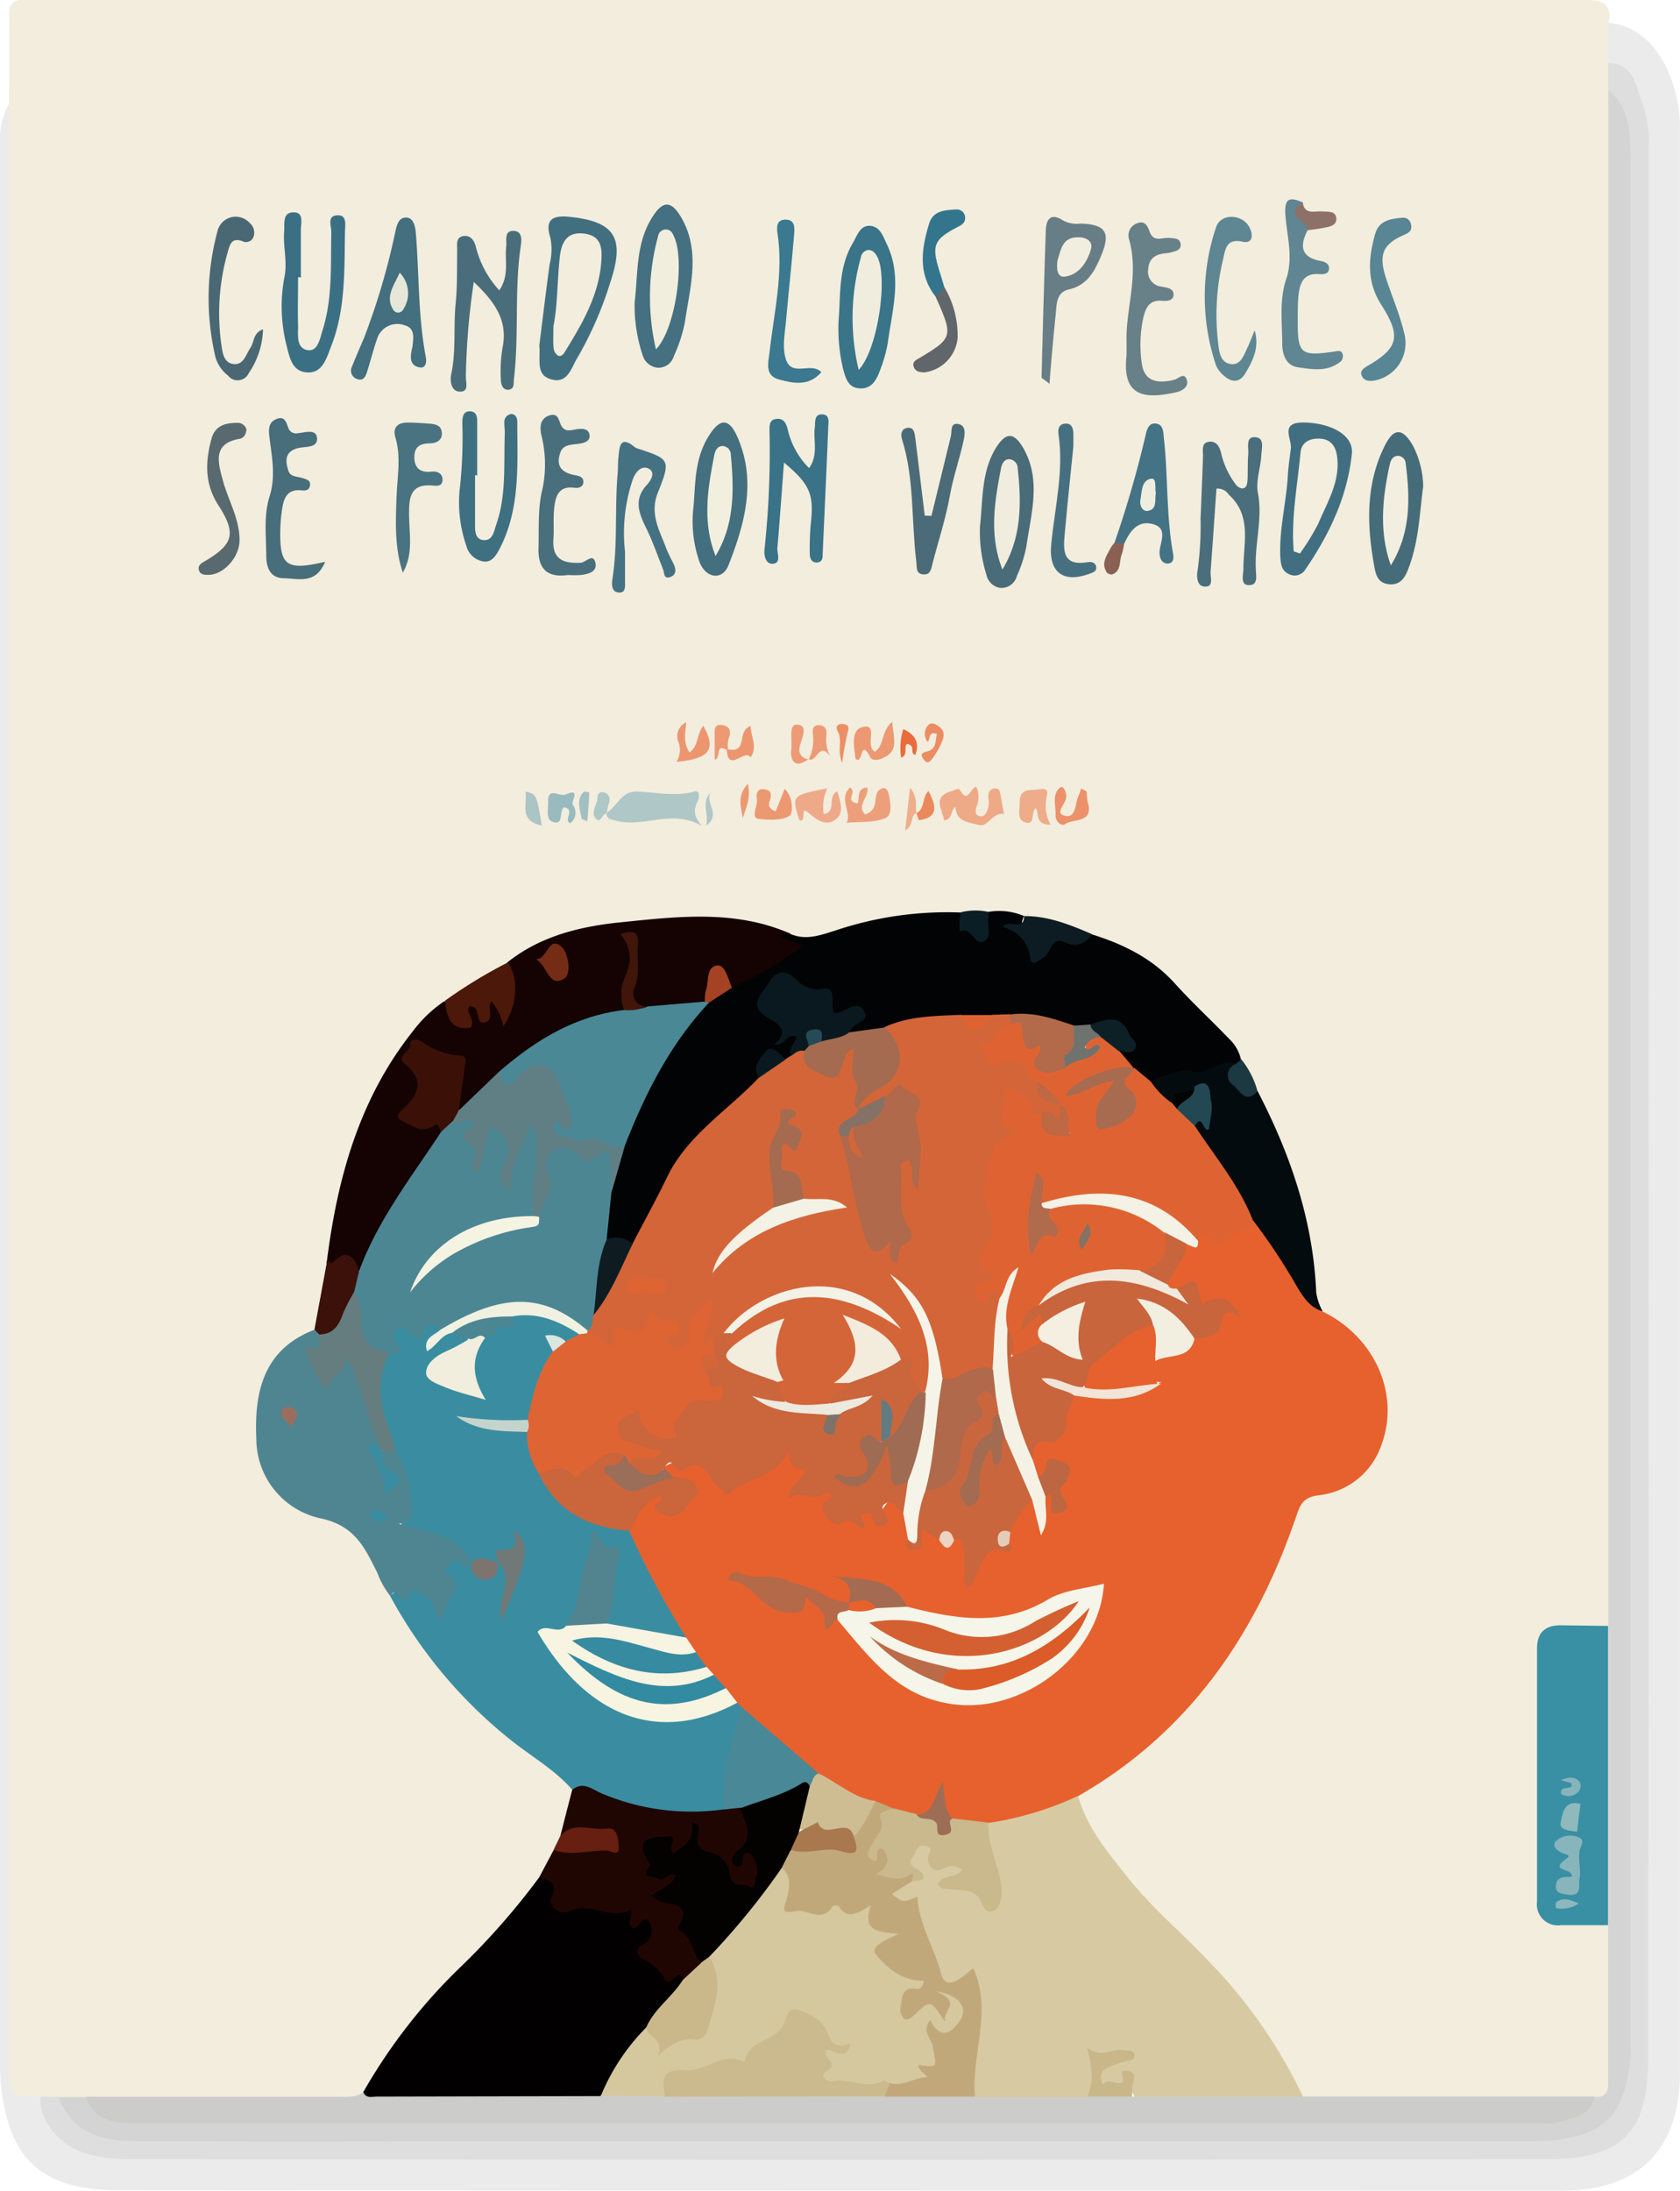 <svg xmlns="http://www.w3.org/2000/svg" viewBox="0 0 211.3 275.46"><defs><style>.cls-1{fill:#f3eddd;}.cls-2{fill:#ebebeb;}.cls-3{fill:#e6612e;}.cls-4{fill:#d4d4d4;}.cls-5{fill:#3a8da1;}.cls-6{fill:#dedede;}.cls-7{fill:#d7caa2;}.cls-8{fill:#010304;}.cls-9{fill:#cccccb;}.cls-10{fill:#030001;}.cls-11{fill:#140302;}.cls-12{fill:#4f8591;}.cls-13{fill:#398fa3;}.cls-14{fill:#200603;}.cls-15{fill:#040b0e;}.cls-16{fill:#496d7b;}.cls-17{fill:#426f80;}.cls-18{fill:#447081;}.cls-19{fill:#3a7287;}.cls-20{fill:#4a6e7b;}.cls-21{fill:#397489;}.cls-22{fill:#3b7084;}.cls-23{fill:#416f81;}.cls-24{fill:#688088;}.cls-25{fill:#436f7f;}.cls-26{fill:#3e7082;}.cls-27{fill:#4a6b78;}.cls-28{fill:#466c7a;}.cls-29{fill:#446f7f;}.cls-30{fill:#457282;}.cls-31{fill:#687e86;}.cls-32{fill:#496f7d;}.cls-33{fill:#486d7b;}.cls-34{fill:#5f8692;}.cls-35{fill:#4c6b78;}.cls-36{fill:#437385;}.cls-37{fill:#4a7381;}.cls-38{fill:#5e8793;}.cls-39{fill:#4a6874;}.cls-40{fill:#588694;}.cls-41{fill:#3a798f;}.cls-42{fill:#4c180a;}.cls-43{fill:#596970;}.cls-44{fill:#467080;}.cls-45{fill:#afc7c6;}.cls-46{fill:#3b1109;}.cls-47{fill:#0c1c22;}.cls-48{fill:#33758d;}.cls-49{fill:#eea987;}.cls-50{fill:#661f10;}.cls-51{fill:#61666a;}.cls-52{fill:#ea8;}.cls-53{fill:#ed9f7b;}.cls-54{fill:#ec9872;}.cls-55{fill:#eeac8a;}.cls-56{fill:#ec9972;}.cls-57{fill:#ec9670;}.cls-58{fill:#0c1e25;}.cls-59{fill:#ec9169;}.cls-60{fill:#1c3841;}.cls-61{fill:#8d7169;}.cls-62{fill:#99bbbf;}.cls-63{fill:#abc4c5;}.cls-64{fill:#ec966f;}.cls-65{fill:#ed9b76;}.cls-66{fill:#eb8c63;}.cls-67{fill:#8a5f54;}.cls-68{fill:#ed9a74;}.cls-69{fill:#eb885c;}.cls-70{fill:#e96c3c;}.cls-71{fill:#a2bfc2;}.cls-72{fill:#eeae8c;}.cls-73{fill:#ed8f66;}.cls-74{fill:#df6332;}.cls-75{fill:#ca653c;}.cls-76{fill:#c1a87b;}.cls-77{fill:#c8653c;}.cls-78{fill:#f5f5e9;}.cls-79{fill:#ca663d;}.cls-80{fill:#f7f4e1;}.cls-81{fill:#cab98c;}.cls-82{fill:#498896;}.cls-83{fill:#f6f4e8;}.cls-84{fill:#f5f2e5;}.cls-85{fill:#cebd92;}.cls-86{fill:#378ba0;}.cls-87{fill:#b46948;}.cls-88{fill:#328ba1;}.cls-89{fill:#f4f1e5;}.cls-90{fill:#f3efe0;}.cls-91{fill:#f2e9dd;}.cls-92{fill:#a46b52;}.cls-93{fill:#f2e4d7;}.cls-94{fill:#9a6e59;}.cls-95{fill:#bd6642;}.cls-96{fill:#9d6d55;}.cls-97{fill:#edd3c2;}.cls-98{fill:#e4ccba;}.cls-99{fill:#4c8693;}.cls-100{fill:#df6433;}.cls-101{fill:#667d80;}.cls-102{fill:#51848f;}.cls-103{fill:#f1eede;}.cls-104{fill:#f0f1e1;}.cls-105{fill:#707878;}.cls-106{fill:#c4d4cd;}.cls-107{fill:#7e746f;}.cls-108{fill:#d9e7df;}.cls-109{fill:#c9b78a;}.cls-110{fill:#d46538;}.cls-111{fill:#4a8896;}.cls-112{fill:#607f85;}.cls-113{fill:#0a191f;}.cls-114{fill:#a56b50;}.cls-115{fill:#b36a4b;}.cls-116{fill:#0e1c22;}.cls-117{fill:#0d2026;}.cls-118{fill:#6f736e;}.cls-119{fill:#a54223;}.cls-120{fill:#d5c89f;}.cls-121{fill:#cbba8e;}.cls-122{fill:#cab78a;}.cls-123{fill:#3b1107;}.cls-124{fill:#40150a;}.cls-125{fill:#752c15;}.cls-126{fill:#996e5f;}.cls-127{fill:#87b5bb;}.cls-128{fill:#8fb9bd;}.cls-129{fill:#86b4bb;}.cls-130{fill:#8bb8bd;}.cls-131{fill:#040101;}.cls-132{fill:#224853;}.cls-133{fill:#f2eddd;}.cls-134{fill:#f1edde;}.cls-135{fill:#f3eede;}.cls-136{fill:#e7e7d9;}.cls-137{fill:#f0edde;}.cls-138{fill:#f2efdf;}.cls-139{fill:#f2eedf;}.cls-140{fill:#edeedf;}.cls-141{fill:#a86b4f;}.cls-142{fill:#f4efe0;}.cls-143{fill:#b06b4d;}.cls-144{fill:#be6844;}.cls-145{fill:#857165;}.cls-146{fill:#a06b53;}.cls-147{fill:#f3ecdd;}.cls-148{fill:#f3edde;}.cls-149{fill:#f4f1e6;}.cls-150{fill:#eee9de;}.cls-151{fill:#607c80;}.cls-152{fill:#7f7268;}.cls-153{fill:#aa784e;}.cls-154{fill:#d46032;}.cls-155{fill:#db5b29;}.cls-156{fill:#bc6b49;}.cls-157{fill:#b0694a;}.cls-158{fill:#a36b52;}.cls-159{fill:#f5f3e2;}.cls-160{fill:#a56b51;}.cls-161{fill:#254b56;}</style></defs><g id="Capa_2" data-name="Capa 2"><g id="Capa_1-2" data-name="Capa 1"><path class="cls-1" d="M1.14,13c0-3.67.05-7.33,0-11,0-1.43.48-2.12,2-2,.38,0,.75,0,1.13,0q97.48,0,195,0c2.17,0,3.5.33,3.06,2.86,1.21,1.54.77,3.35.81,5.08a31.28,31.28,0,0,1,0,3.75c.21,62.77,0,125.53.09,188.3a8.61,8.61,0,0,1-.56,4.14c-1.33,1.46-3.13,1-4.76,1.08-3,.21-3.71.8-3.74,3.71q-.12,14.33,0,28.65c0,3.24.51,3.56,3.83,3.71,1.55.07,3.22-.29,4.57.9a4.06,4.06,0,0,1,.59,2.14c.09,5.6.1,11.2,0,16.8,0,1.59-.45,3-2.4,3.21-11.93.25-23.87.34-35.8,0-1.38-.26-1.89-1.42-2.53-2.46-2.75-4.49-5.39-9.07-9.12-12.85-2.71-2.73-5.17-5.72-8-8.3-3.61-3.28-6.25-7.26-8.8-11.33-.68-1.09-1.53-2.19-1.09-3.65A4.49,4.49,0,0,1,137,224.2c12.46-8.25,20.67-19.69,25.32-33.77a4.17,4.17,0,0,1,3.17-3.14c8.66-2.29,11.19-11.42,5.15-18.31-1.44-1.65-3.37-2.68-4.94-4.16a4.7,4.7,0,0,1-.87-2.63c-.43-8.69-3.36-16.64-7.12-24.35a18.83,18.83,0,0,0-2.13-4.43c-5-6.65-10.39-12.85-18.68-15.57a39.13,39.13,0,0,0-8.25-2.08,13.69,13.69,0,0,0-4.46-.37c-1.09,0-2.19,0-3.28,0a52.06,52.06,0,0,0-16.79,2.7,6.84,6.84,0,0,1-4.66-.08c-12-3.3-23.63-2.86-34.77,3.16-2.89,1.69-5.74,3.46-8.52,5.32-7.48,6.42-10.85,15-12.93,24.31-.6,2.63-1.07,5.31-1.5,8-.59,2.75-.4,5.67-1.7,8.27a6.36,6.36,0,0,1-1.94,1.59c-5.27,3.59-6.88,11.94-3.36,17.27a10.71,10.71,0,0,0,6.54,4.58,7.49,7.49,0,0,1,5.56,4.57,33.34,33.34,0,0,0,2.62,5A63.42,63.42,0,0,0,67,220c2,1.52,4.78,2.42,5.42,5.38,0,1.84-.88,3.49-1.24,5.25-.27.77-.68,1.47-1,2.21a39.75,39.75,0,0,1-1.93,3.5,63.79,63.79,0,0,1-8.85,10.49A71.18,71.18,0,0,0,47,262a4.63,4.63,0,0,1-1.94,2,6.86,6.86,0,0,1-2.76.46c-10.41,0-20.83.12-31.24,0-1.23.08-2.46,0-3.7,0-.9.12-1.8,0-2.7,0-3.75-.09-4.08-.38-4.08-4q0-121.33,0-242.66A19.22,19.22,0,0,1,1.14,13Z"/><path class="cls-2" d="M1.14,13q0,123.33,0,246.66c0,3.91,0,3.91,4,3.92,2.62,6.18,7.87,7,13.73,7q87-.08,173.91,0c10.53,0,13.69-3.13,13.69-13.61q0-118.46,0-236.9c0-4.55-.62-8.84-4.18-12.14V2.86c3.31.34,5.49,2.32,7,5.05a17.59,17.59,0,0,1,2,8.66q0,122,0,244c0,9.64-5.17,14.84-14.78,14.84q-90.93,0-181.86-.06c-7.89,0-12.18-2.91-13.78-9.12A25.5,25.5,0,0,1,0,259.88Q0,139.14,0,18.4A10,10,0,0,1,1.14,13Z"/><path class="cls-3" d="M166.35,164.88c6.54,3.2,9.69,10.29,7.47,16.56a9.42,9.42,0,0,1-8,6.55c-1.79.25-2.23,1-2.73,2.47-5.06,14.93-13.47,27.3-27.45,35.32-1.66,2.18-4.28,2.43-6.61,3.22a19.54,19.54,0,0,1-4.64.89,16.18,16.18,0,0,1-4.31-.7c-1.33-.47-1.61-1.62-1.85-2.89a2.9,2.9,0,0,1-2.9,2.31,9.26,9.26,0,0,1-2.75-.64,22.89,22.89,0,0,0-2.66-.86,18.5,18.5,0,0,1-7.09-3.71c-3.19-2.8-6.83-5.07-9.61-8.33-.27-.26-.52-.53-.76-.8-.56-.6-1.14-1.18-1.72-1.75a9.17,9.17,0,0,1-1.3-1.61,9.52,9.52,0,0,0-1-1.33c-.45-.54-.79-1.16-1.25-1.7a13.28,13.28,0,0,1-1.36-1.8,69.7,69.7,0,0,1-7.08-13.46c.26-1.65,1.48-2.81,2.39-4.06.44-.59,2.19-2.42,2.54.44a.71.71,0,0,0,1,.68,3.73,3.73,0,0,0,2-1.83c.32-.47,0-.88-.49-1.1a13.69,13.69,0,0,1-1.55-.64,2.15,2.15,0,0,1-1.2-1.53c.93-1.06,4-1.32,5.35-.46.16.1.28.25.44.35,1.33.9,2,3.47,4.46,1.46,1.39-1.15,3.55-1.34,4.32-3.34.24-.65.55-1.22,1.38-1.13s.88.6,1,1.18c.23,1.33,2.73,2.31.59,4-.19.15.72.89,1.32.74,2-.49,3.48-.75,2.52,2.21-.28.87,2.2,1.75,3.12.88a1.7,1.7,0,0,1,2.2-.4c.16.07.22.7.66,0,1.47-2.25,1.52-2.21,3.29.11a15.82,15.82,0,0,1,.67,3,2.16,2.16,0,0,1,0,.27c0,.26.32.36.35.21.58-2.79,1.86-1.86,3.21-.64a1.19,1.19,0,0,0,1.58.09c1.25-.59,1.32.45,1.7,1.17a9.22,9.22,0,0,1,.57,3.56c.33-2.74,2.31-3.52,4.41-4.17a10.88,10.88,0,0,1,.15-1.51c.86-1.5,1-3.63,3.42-3.69a4.35,4.35,0,0,1,1,3c.05-1.19-.32-2.28.07-3.35,1.93-2.06,1.15.8,2,.82,0-.87-.82-2,.07-3,.35-.4.67-1.07,0-1.45s-1,.21-1.36.66a1.33,1.33,0,0,1-1.43.65,3.17,3.17,0,0,1-1.07-2.15c0-1.55.12-3,2.22-3.19,1.19-.1,1.68-1,1.86-2.13a4.1,4.1,0,0,1,1.92-3.22c3.39-.07,6.88.66,10.69-1.39-.26.12-.84-.13-.58.15.08.09,0,.18-.14.25a14.3,14.3,0,0,1-8.81.7c-.57-1.4-.64-2.8.64-3.79,2.49-1.92,4.14-5.4,8.17-4.6a1.2,1.2,0,0,1,.29.45c.9,3.61,1.38,3.75,4.42,1.2,2.35-.28,2.92-2.77,4.54-4.05a6,6,0,0,0-2.35.16c-.77.17-1.56.34-1.74-.74-.3-1.85-1.54-1.16-2.59-1a1.28,1.28,0,0,1-1.28-.83c-.05-2,1.4-3.4,2.17-5.06.47-.57,1.36-.57,1.74-1.27.18-.22.49-.59.63-.52,2.63,1.4,4.4-.84,6.54-1.5,2.31,1.23,3.08,3.68,4.44,5.65A54.78,54.78,0,0,0,166.35,164.88Z"/><path class="cls-4" d="M200.55,263.61c1.94.12,1.71-1.25,1.71-2.47q0-9.55,0-19.11c-1-1.08-.86-2.45-.86-3.74q0-15.07,0-30.14c0-1.3-.13-2.66.88-3.74l0-193.07c1.72-.12,2.2,1.2,2.68,2.41a19.66,19.66,0,0,1,1.05,7.5q0,37.94,0,75.87v158a32.46,32.46,0,0,1-.45,6.45,9.64,9.64,0,0,1-8.23,8.18,22.62,22.62,0,0,1-4.49.43q-87.11,0-174.21,0A16.89,16.89,0,0,1,11.43,269c-2.23-1-4.46-2.26-4.06-5.36h3.39a12.63,12.63,0,0,0,7.92,2.47q87,0,174,0A12.57,12.57,0,0,0,200.55,263.61Z"/><path class="cls-5" d="M79.13,192.43a107.75,107.75,0,0,0,7.18,13.45,1.44,1.44,0,0,1-1.71.65c-2.63-.68-5.41-.6-7.95-1.67-1.56-2.11-.19-4.33.08-6.37s.27-3.6-2-4.41c.11,2.79-1.62,5.36-1.5,8.31,0,1.18-1,1.69-1.8,2.36-2.9,1.15-2.9,1.15-1,3.59,5.37,6.91,11.48,8.8,19.81,6.14a4.68,4.68,0,0,1,2.45-.44l.52.52c.74,1,0,2-.13,2.92-.58,3.34-1.43,6.63-1.78,10a2.93,2.93,0,0,1-3,1.18c-4.37-.46-8.83-.51-12.89-2.53-1.1-.55-2.34-.69-3.46-1.16-2.35-2.66-5.48-4.35-8.17-6.59a59.09,59.09,0,0,1-14.73-17.77,4.08,4.08,0,0,1,4.58-.52A8.14,8.14,0,0,1,55.42,202c.29-1.31,1.34-2.15.54-3.42-.45-.72-1.05-1.45,0-2.13.75-.49,1.54-1.15,2.48-.28.28.26.72.09,1,.35,1.2,1.53,2.3,1.13,3.36-.17,1.63,1.52,1.63,1.52.79,4.82.63-2.3,1.31-4.58,1.77-7-.38,1.42-2,1.31-2.7,2.34a4.33,4.33,0,0,1-3.35-.08,17.4,17.4,0,0,0-7.2-3.65c-1.33-.25-2-.64-1.44-2.45.93-2.8-.52-5.42-1.61-8-.66-1.84-1.08-3.76-1.68-5.62A6.89,6.89,0,0,1,48.72,170a1.53,1.53,0,0,0,.51-1.5c-.09-1.87.54-2.83,2.48-1.66.74.45,1.2.06,1.76-.31.8-.52,1.59-.6,2.15.39.13.66-.29,1-1,1.51,1-.53,1.52-1.39,2.53-1.17a2.45,2.45,0,0,1,1.71,1c-.18,1.64-1.78,1.72-2.77,2.45-2,1.5-2,2.06.32,3.15a14.15,14.15,0,0,0,3,.94c-.16-2.37-.93-4.84,1.14-6.77,1.05-1.45,3.2-1.36,4.14-3a8.61,8.61,0,0,1,8.15,2.34c.36,1.22-.53,1.44-1.37,1.7-1.17-.37-2.11-.41-1.69,1.31-1.44,2.6-1.8,5.61-3.15,8.25-2.89,1.08-5.68.62-8.79-.48,2.87,1.48,5.84.76,8.49,1.58,1,1.64.86,3.68,1.91,5.29,1.67,3.54,4.65,5.39,8.27,6.42A6.1,6.1,0,0,1,79.13,192.43Z"/><path class="cls-6" d="M7.37,263.61c1.71,4.77,5.76,5.58,10,5.59,19.77.08,39.54,0,59.31,0H193.05a22.35,22.35,0,0,0,3.9-.35c6.34-1.1,7.33-4.66,8.12-9.85a11.91,11.91,0,0,0,0-1.69q0-118.78,0-237.57c0-3.08-.1-6.21-2.8-8.43,0-1.13,0-2.26,0-3.4,3.2.06,3.45,2.91,4.25,4.91a14.26,14.26,0,0,1,.86,5.23q0,120.48-.1,241c0,9-3.41,12.36-12.38,12.38q-89.25.19-178.5,0c-4,0-8.12-.56-10.52-4.62a5.25,5.25,0,0,1-.77-3.23Z"/><path class="cls-7" d="M124.31,229.18a40.84,40.84,0,0,0,11.28-3.4c1.13,4,3.76,7.13,6.22,10.21,3,3.78,6.77,6.95,10.12,10.47a63.3,63.3,0,0,1,11.95,17.12,2.87,2.87,0,0,1-2.29.85c-6.07,0-12.14.29-18.2-.15-.17,0-.47-.07-.5-.19-.64-2.09-2.06-2-3.75-1.46-.53.18-.9-.19-1.08-.66a2,2,0,0,1,.38-2.1,6,6,0,0,1,2.44-1.31c-2.8.25-2.85.25-3,2.89-.08,1.36-.49,2.37-1.9,2.77a72.13,72.13,0,0,1-12.47,0,1.54,1.54,0,0,1-1.31-1.6c.16-2.5-.56-5.06.22-7.48a6.49,6.49,0,0,0-.77-6.31c-.81.37-1.72,1.38-2.84.8s-1.31-1.74-1.62-2.83c-.59-2.06-2-3.82-2.13-6.05a1.09,1.09,0,0,0-1.31-1.11,1.74,1.74,0,0,1-2-1.17c-.29-1.24,1-1.42,1.68-1.92a4,4,0,0,1,1-.48c.73-1-1.09-2,0-3.11.52-.53.81-1.29,1.67-1.33a1.39,1.39,0,0,1,1.59,1.26c.12.9.42,1.36,1.43,1.22s2.14-.17,2.34.92-1.08,1.22-1.93,1.64c1.39.48,2.89.38,4,1.46.36.37.66,1.1,1.3.75s.54-1.15.46-1.79c-.24-2-1.17-3.93-1.41-6C123.68,230.33,123.43,229.63,124.31,229.18Z"/><path class="cls-8" d="M124.31,114.64a8,8,0,0,1,4.5.53c-1,1.71,1.12,2.5,1.17,4,0,.77,1,.59,1.27.14,1.5-2.42,4.06-1.19,6.05-1.85,4,1.24,7.58,3,10.44,6.15,2.18,2.42,4.59,4.63,6.86,7a5.07,5.07,0,0,1,1.49,2.64,1.34,1.34,0,0,1-.75.89,36.05,36.05,0,0,1-10.6,2.36,4.11,4.11,0,0,1-2.33-1.39c-.19-.17-.37-.36-.55-.55-.51-.8-1.74-1.32-1.08-2.6,1-1.46.42-2.73-1.26-2.88a8.6,8.6,0,0,0-2.17.38,7.55,7.55,0,0,1-2.92,0c-2.41-.62-4.82-1.32-7.36-1.06-.77,0-1.54,0-2.31,0-1.25,0-2.5,0-3.75,0a31.2,31.2,0,0,0-9.5,1.36c-1.43.25-2.83.77-4.32.49-1.38-.95.33-1.56.21-2.6-1.6.2-3,.46-3.83-1.92-.41-1.13-3.31-2.08-5.28-2.32-1.34-.17-2.39,2.61-1.55,3.74A11.47,11.47,0,0,0,99,129.63c3.09.43,1,2,.89,3.17a1.36,1.36,0,0,1-.91.69c-2.32-.84-3.12-.3-3.23,2.19a38,38,0,0,1-5.62,5.79,32,32,0,0,0-7.62,10.94,9.19,9.19,0,0,1-2.75,4.13c-1.35-.11-2.76,0-3.85-1-.45-1.93.3-3.77.39-5.66.5-1.94,1.07-3.87,1.71-5.77,2.43-6.83,5.53-13.26,10.83-18.41a32.64,32.64,0,0,1,3-2.06c2.59-1.25,5-2.77,7.66-4.36-.42-.75-2-.65-1.69-1.67.2-.72,1.07-.47,1.67-.16,1.94.78,3.65.14,5.57-.46a44.23,44.23,0,0,1,15.84-2.27c.41,1.14.75,2.35,2.34,2.42C124,116.46,123.44,115.23,124.31,114.64Z"/><path class="cls-9" d="M142.37,263.58h21.51l36.67,0c-.6,2.73-3.05,2.7-5,3.32a6.79,6.79,0,0,1-2,.05q-87.88,0-175.79,0c-2.8,0-5.76,0-7-3.35l31.69,0c1.11,0,2.25.15,3.24-.57,3-.62,6-.3,8.93-.31,7,0,14-.11,21,.05,2.71-.08,5.42-.09,8.13,0,9.17-.19,18.34,0,27.5,0,2.68.14,5.35-.14,8,0,1.18.05,2.43-.09,3.37.88l14.12,0C138.63,262.8,140.5,262.51,142.37,263.58Z"/><path class="cls-10" d="M75.49,263.52l-28.09.06c-.6,0-1.35.28-1.71-.56a70,70,0,0,1,12.38-15.87A89.63,89.63,0,0,0,67.83,236c1.27,0,3.4-1.07,2.37,1.94-.43,1.22.66,1.89,1.6,1.65,2.17-.56,4.25.2,6.32.05,1.68-.11,2.53,1.17,3.72,1.7,1.68.75.74,2.41-.26,3.7-.6.76,1.56,2.81,3.24,2.83.92,0,1.44,0,1.48,1.05-1,2.56-3.5,4-4.61,6.47C79.2,257.75,78,261.11,75.49,263.52Z"/><path class="cls-11" d="M99.48,117.41a3.21,3.21,0,0,0-.83.07c-.73.27-.3.39.08.53.69.25,1.37.52,2.3.87a46.2,46.2,0,0,1-9,5.3c-.9-.15-1-1.33-1.88-1.52-.85,1.15-.48,2.89-1.93,3.68a28.53,28.53,0,0,1-6.44.87c-2.64-.68-3.11-1.35-2.44-3.85a15.46,15.46,0,0,0,.27-4.16c.71,2.36-1.27,5-.92,7.88a2.15,2.15,0,0,1-1.37.89c-5.65.64-9.88,4-14.13,7.32-1.16.88-2.1,2-3.18,3-.71.63-1.29,1.62-2.52,1.2-.79-1.28-.08-2.55.12-3.79.24-1.48-.12-2.35-1.66-2.59-.19,0-.36-.14-.54-.16-1.14-.11-2.13-1.76-3.28-.66s.5,1.93.72,2.93a4.56,4.56,0,0,1-.7,3.72c-.29.43-1.15.8-.33,1.6.55.55.94,1.06,1.85.66,1.1-.47,2-.44,2.12,1.13-.28,1.75-1.42,3.05-2.39,4.4-2.54,3.5-5,7-6.51,11.11a3.73,3.73,0,0,1-1.46,2c-1.28-.27-2.38-1.63-3.91-.57-.24.17-.58-.33-.4-.76,1.32-10.44,4.07-20.35,10.75-28.79a16.39,16.39,0,0,1,4-3.84c1.46.34.84,2.68,2.68,2.68.05-.81-.75-1.79.15-2.47.71-.53,1.16.24,1.61.66s.39.44.66-.11c1.46-2.94,1.94-.37,2.76.25a28.73,28.73,0,0,0,.07-5.89c4-3.2,8.8-4.45,13.8-5C85,115.25,92.38,114.27,99.48,117.41Z"/><path class="cls-12" d="M59.36,196.44c-.45-.13-.51,1.26-1.16.29-.83-1.23-1.52-.06-2,.27-.82.54.18.94.45,1.19.83.78.94,1.32.16,2.31a12.38,12.38,0,0,0-1.21,3.25c-.95-1-1-2.33-2-2.95-.74-.45-1.51-1.53-2.24-.13-.87,1.69-1.48-1.63-2.25,0a10.25,10.25,0,0,1-1.64-2.92c-1.56-3.07-2.76-5.92-7.09-6.85a10.24,10.24,0,0,1-8.14-10c-.28-5.91.91-11.3,7.35-13.74a1.23,1.23,0,0,1,1,.71c.15.45.34,1.13,0,1.33-2.1,1.35-.2,2.36.15,3.54a2.09,2.09,0,0,0,1.72-1.65c.65-1.91,1.69-1.34,2.22-.14a53.82,53.82,0,0,1,3.66,11.16c-2.09,1.69.36,2.64.5,3.34a2.75,2.75,0,0,1-1.07-2.74,1.44,1.44,0,0,1,2-.37c1.38,2,1.64,4.35,2,6.66.14,1,.54,2.13-1.61,2.58,4,1,7.44,1.51,9.26,4.9Z"/><path class="cls-13" d="M202.24,204.41q0,18.81,0,37.62l-5.92,0a2.63,2.63,0,0,1-3-2.95q0-15.92,0-31.83c0-2,1-2.92,3-2.92Z"/><path class="cls-14" d="M85.86,248.84c-.58-1.82-1.52,1.52-2.33-.2a5.72,5.72,0,0,0-2.45-2.23c-1.3-.69-1.11-1.52-.16-1.94a2,2,0,0,0,.78-2.81c-.93-1.14-1.27.87-2.14.78-.85-.69.09-1.42-.22-2.35-2.53,1.41-5.1-1.14-7.83.23-.65.33-2.81-.29-2.08-2,.82-2-.66-1.85-1.6-2.33l1.79-3.38c2.27-.81,4.74-.11,7.42-1-2.21-1.95-4.51-.5-6.56-.8q.73-2.9,1.49-5.8c1.4-1.14,2.58,0,3.74.47a29,29,0,0,0,15.26,2,1.9,1.9,0,0,1,2-.45c2.22,2.24,2.3,3.67.4,5.73,1.43-.78,2,.29,2.26,1.38s.42,2.64-.74,3.35a2.21,2.21,0,0,1-3-.71,8.13,8.13,0,0,0-4.06-4.05c-.83-.36-.55-1.28-.31-2.07A3.75,3.75,0,0,1,85.81,233c-1.33.94-1.73,0-2.2-1-.2-.43-.88-.17-1.32-.11-.84.12-.36.68-.25,1,.36,1.16-.1,3,2.33,2.33,1.09-.31,1.15.59.71,1.43-.32.59-1,.89-1.31,1.56,1.88.67,3.1,1.48,2.77,4-.18,1.39,1.74,2.8,1.88,4.57C88,248,87.59,249.22,85.86,248.84Z"/><path class="cls-15" d="M144.77,136c1.56-.89,4.27-1.63,4.91-1.39,2.31.87,3.7-1.73,5.67-.85-.1,2,.62,3.29,2.81,3.39,4.16,8,7,16.31,7.39,25.37a7.07,7.07,0,0,0,.8,2.33c-1.57-.44-2.37-1.71-3.17-3a76.23,76.23,0,0,0-5.54-8.37c-1.17-.44-1.53-1.55-2-2.53-1.6-3.25-4.08-5.93-5.73-9.14,0-.46-.06-1,.4-1.2,1.77-.78,1.82-1.51.14-3.26a8.71,8.71,0,0,0-3.15,1.64C145.85,138.53,144.42,138,144.77,136Z"/><path class="cls-16" d="M59.59,35.45a90.17,90.17,0,0,0-1,11.91c0,.71.45,2-.86,1.87-.93-.08-1.15-1.26-1-2.07.66-3,.28-6,.58-9,.22-2.23.16-4.49.19-6.74,0-.75-.18-1.64.86-1.75.88-.09,1.32.63,1.5,1.4A12.45,12.45,0,0,0,62.8,36.5c1.29-1.91.66-3.8.87-5.54.09-.75-.32-2,1-1.93,1.11.09.92,1.29.8,2.08-.78,5.49-.18,11-.83,16.52-.07.53.1,1.27-.65,1.36s-1-.66-1-1.32a18.25,18.25,0,0,1,.21-3.92C63.9,40.34,62.3,38,59.59,35.45Z"/><path class="cls-17" d="M67.83,43.44c.4-3.17.82-6.7,1.3-10.22a7.55,7.55,0,0,0,.09-3.34c-.74-2.34.35-2.83,2.4-2.62,5.8.59,7,2.7,5.12,8.3A45.82,45.82,0,0,1,72.61,45c-.77,1.26-1.22,3.34-3.36,2.67C67.35,47.1,68,45.23,67.83,43.44Z"/><path class="cls-18" d="M79.82,38c.44-3.47.09-7.31,2.21-10.68,1.33-2.12,2.38-2.14,3.64,0,2.51,4.31,1.1,8.78.47,13.19a18.79,18.79,0,0,1-1.39,4.26,2,2,0,0,1-2.18,1.44,2.21,2.21,0,0,1-1.77-1.64A19.7,19.7,0,0,1,79.82,38Z"/><path class="cls-19" d="M98.6,58.15c-.28,3.79-.53,7.3-.83,10.81,0,.67.47,1.8-.51,1.91s-1.2-1.07-1.1-1.87a113.67,113.67,0,0,0,.62-14.87c0-.69,0-1.39.9-1.47s1.17.56,1.36,1.19a10.08,10.08,0,0,0,2.72,5c1.2-1.66.51-3.46.72-5.11.09-.68-.13-1.72,1-1.64.9.06.72,1,.69,1.58-.21,5.31-.46,10.62-.7,15.93,0,.46,0,1-.62,1.1-.75.1-1-.51-1-1.07a34.59,34.59,0,0,1,.14-3.94C102.38,62.17,101.87,60.87,98.6,58.15Z"/><path class="cls-20" d="M153,61.43c-.25,3.51-.48,7-.74,10.42-.06.72.47,2-.79,1.89-.94-.07-1-1.29-.83-2.11a41.17,41.17,0,0,0,.36-6.46q.17-3.95.31-7.88c0-.72-.25-1.68.84-1.76.89-.06,1.28.7,1.44,1.47a10.4,10.4,0,0,0,1.76,3.8,1.33,1.33,0,0,0,.85.61c.58,0,.68-.58.7-1,.07-1.12,0-2.25.1-3.37.05-.78-.33-2.1.78-2.08,1.33,0,.9,1.42.86,2.26-.08,1.59-.72,3.25-.43,4.75.63,3.25-.43,6.39-.26,9.59,0,.75.35,2-.84,2s-.71-1.32-.72-2.11c0-3.2,1.08-6.63-1.84-9.26A1.64,1.64,0,0,0,153,61.43Z"/><path class="cls-21" d="M105.53,39.49c.17-2.74,0-6.06,1.77-9,.51-.88.86-2.08,2-2.1,1.36,0,1.75,1.28,2.22,2.27,2,4.11.7,8.29.14,12.44a17.68,17.68,0,0,1-1,3.51c-.42,1.18-1.08,2.32-2.54,2.22s-1.73-1.25-2.06-2.36A21.72,21.72,0,0,1,105.53,39.49Z"/><path class="cls-22" d="M37.49,34.84c0,2.06-.06,4.13,0,6.19,0,1.15-.24,2.84,1.31,3,1.2.09,1.45-1.48,1.78-2.55,1.26-4,1-8.16,1.09-12.28,0-.87-.6-2.15.88-2.13,1.12,0,.85,1.27.84,2.06-.09,4.87.09,9.78-1.75,14.43-.57,1.45-1.06,3.38-3,3.26s-2.21-1.88-2.63-3.51a19.88,19.88,0,0,1-.21-8.61c.34-1.9-.21-3.74-.06-5.61.08-.94-.26-2.43,1.22-2.39,1.31,0,.87,1.41.88,2.28,0,2,0,3.93,0,5.9Z"/><path class="cls-23" d="M162.36,56.34c.09-1.24-1.38-3.2,1.48-3.22,3.5,0,6.43,1.57,6.19,3.91-.56,5.42-2.86,10.23-5.93,14.68a1.57,1.57,0,0,1-2,.46c-.91-.41-1-1.22-1.07-2.12-.15-3.31.66-6.53.92-9.8C162,58.94,162.2,57.64,162.36,56.34Z"/><path class="cls-24" d="M141.69,42.81c-.12-3.82,1.6-8.25.31-12.76a1.61,1.61,0,0,1,1.09-2c1-.35,1.26.46,1.54,1.17.5,1.27,1.59.61,2.44.69.55.06,1.25,0,1.4.65.19.9-.61,1-1.23,1.18a7.54,7.54,0,0,1-.83.12c-1.15.16-1.9.65-2,2a1.89,1.89,0,0,0,1.7,2.18c.64.13,1.5.18,1.49,1s-.88.82-1.52.77c-1.46-.1-1.94.79-2.25,2a16,16,0,0,0-.22,5.88c.31,2.37,2.11,2.54,4.07,2.06.55-.14,1.26-1,1.59,0,.26.84-.5,1.37-1.28,1.55-4.32,1-6.66.31-6.35-4.11C141.72,44.58,141.69,44,141.69,42.81Z"/><path class="cls-25" d="M51.88,43.6c.07-.94.44-2.33-1-2.71a2.66,2.66,0,0,0-3.44,1.68c-.47,1.32-.8,2.69-1.22,4-.2.62-.4,1.39-1.29,1.09a1.12,1.12,0,0,1-.64-1.62c.49-1.22,1-2.4,1.52-3.62a86.73,86.73,0,0,0,3.89-13.19c.18-.85.41-1.89,1.37-1.88s1.16,1.16,1.23,1.94c.43,5.23.27,10.5,1.27,15.68.11.58-.07,1.35-.74,1.22C51.47,46,51.56,44.84,51.88,43.6Z"/><path class="cls-26" d="M59.75,59.72c0,2,0,3.94,0,5.91,0,.9-.11,2.18,1.07,2.27s1.32-1.16,1.61-2c1.29-3.72.91-7.61,1.06-11.44,0-.46-.07-.93-.06-1.4a1,1,0,0,1,.8-1c.56-.06.82.42.83.91,0,5.43.41,10.93-2.21,16-.43.82-1,1.8-2.08,1.61a2.66,2.66,0,0,1-2.13-2,16.7,16.7,0,0,1-.84-6.9,57.26,57.26,0,0,0,.35-8.38c0-.72,0-1.68,1.08-1.58.83.09.79.93.79,1.59,0,2.16,0,4.31,0,6.47Z"/><path class="cls-27" d="M123.26,66.11c.38-3.33.15-6.78,2-9.8,1.26-2,2.25-2,3.43,0,2.31,4,1,8.24.4,12.38a16.3,16.3,0,0,1-1.2,3.74,2,2,0,0,1-2.16,1.47,2.12,2.12,0,0,1-1.68-1.71A17.83,17.83,0,0,1,123.26,66.11Z"/><path class="cls-28" d="M179,61.13c-.43,3.23-.54,6.73-1.73,10-.41,1.14-.9,2.41-2.44,2.33s-1.81-1.23-2-2.36c-.93-5.15-1.07-10.28,1.36-15.11,1.15-2.27,2.26-2.17,3.53.06A11.58,11.58,0,0,1,179,61.13Z"/><path class="cls-29" d="M87.16,64.28c.36-2.8,0-6.36,2-9.49,1.35-2.18,2.48-2.26,3.52,0,2.53,5.59,1,11.06-1.08,16.33C90.81,73,88.8,72.7,88,70.7A15.52,15.52,0,0,1,87.16,64.28Z"/><path class="cls-30" d="M78.61,69.33c0,.94,0,2.35,0,3.75,0,.59.14,1.52-.84,1.41-.8-.09-.86-.93-.76-1.58.72-4.46.28-9,.68-13.46.06-.65,0-1.31.1-2,.12-1.34.21-2.74,2.06-1.23a.92.92,0,0,0,.24.13c4.18,1.37,4.31,1.42,2.65,5.59-1.06,2.65.2,4.72,1.06,7,.27.7.63,1.36.94,2s.33,1.37-.49,1.62-.68-.59-.86-1c-.69-1.73-1.3-3.5-2.12-5.17-.92-1.87-1.6-3.6.08-5.42.47-.51,1.11-1.5.33-2-1-.61-1.79.46-2.08,1.27A21,21,0,0,0,78.61,69.33Z"/><path class="cls-31" d="M132,48.25c-.88-.68-1-.73-1-.79.16-6.18.32-12.37.54-18.55.05-1.44.71-2.15,2.15-1.2a3.65,3.65,0,0,0,2.17.4c3.19.08,3.86,1.1,2.65,4-.81,1.94-1.72,3.74-4.08,4.28-1.5.34-1.53,1.69-1.63,2.93C132.51,42.15,132.24,45,132,48.25Z"/><path class="cls-32" d="M71.44,72.29c-2.82.4-3.79-1-3.71-3.41s-.13-5,.53-7.55a15.19,15.19,0,0,0-.19-6.7c-.18-.94-.16-2,1-2.39s1.19.61,1.5,1.23c.49.93,1.25.59,2,.49s1.47-.07,1.58.74-.73,1-1.36,1.09c-.93.14-2,.06-2.34,1.18-.56,1.67.25,2.46,1.83,2.76.54.1,1.2.23,1.08,1-.1.55-.67.66-1.13.59-2-.27-2.38,1.14-2.53,2.6-.14,1.3,0,2.62-.1,3.93-.15,2.52,1.33,3,3.41,2.9.64,0,1.54-1.24,1.86-.06s-.85,1.49-1.83,1.6A13,13,0,0,1,71.44,72.29Z"/><path class="cls-33" d="M40.89,70.63c-1.18,2.89-3.39,2.09-5.17,2.07s-2.21-1.39-2.23-2.76c0-2.52-.36-5.06.42-7.55s.3-4.84,0-7.27c-.12-.9-.26-2,.86-2.44s1.23.5,1.53,1.2a1,1,0,0,0,1.15.58c.9-.07,2.31-.58,2.42.59.12,1.32-1.48,1.05-2.41,1.29-1.7.46-1.58,1.65-1.17,2.89.25.72,1.05.66,1.67.85s1.19.31,1,1.07c-.13.58-.72.53-1.16.49-1.66-.14-2.1,1-2.3,2.25a20.37,20.37,0,0,0-.25,2.8C35.18,71.11,36,71.78,40.89,70.63Z"/><path class="cls-34" d="M164.47,28.94c-1.05,2-.84,3.43,1.69,3.88.47.09,1,.35,1,.86,0,.79-.66.82-1.21.78-2.11-.16-2.5,1.26-2.65,2.85-.09,1-.08,2.06-.08,3.1,0,4.08.38,4.4,4.59,3.79.4-.06.79-.18,1,.17a.93.93,0,0,1-.38,1.22c-1.6,1.17-3.44.84-5.16.59-1.56-.22-2-1.67-2-3,0-2.69-.39-5.43.5-8.08s.15-5.19-.08-7.79c-.2-2.31.33-2.67,2.22-1.84-.64.68-.37,1.23.17,1.84C164.41,27.74,164.87,28.24,164.47,28.94Z"/><path class="cls-35" d="M117.15,64.86q1.21-5,2.44-10c.16-.64-.13-1.79,1-1.54.9.2.78,1.21.63,1.94-.5,2.38-1.33,4.67-1.76,7.09-.51,2.85-1.43,5.63-2.16,8.44-.16.63-.21,1.43-1.06,1.43-1.14,0-.9-1-1-1.68-.63-5.11-.22-10.35-1.8-15.35-.18-.57-.07-1.23.58-1.38.93-.2,1,.59,1.1,1.25.4,3.25.79,6.5,1.19,9.76Z"/><path class="cls-36" d="M140.17,68.25a136.24,136.24,0,0,0,3.9-13.46c.15-.75.4-1.65,1.31-1.54s.93,1,1,1.8c.55,4.83.28,9.73,1.16,14.53.1.56.09,1.24-.68,1.27-.62,0-.94-.51-1-1.11a2.1,2.1,0,0,1,0-.56c.15-1.24,1-2.81-.89-3.3s-2.85.91-3.56,2.44A.8.8,0,0,1,140.17,68.25Z"/><path class="cls-37" d="M50.66,72c-1.06-3.2-.9-6.45-.78-9.68.1-2.43.57-4.86-.14-7.28-.41-1.38.33-1.92,1.6-1.92.85,0,1.69.08,2.54.13s1.61.18,1.69,1.13-.64,1.34-1.46,1.36c-1.19,0-2,.35-2,1.73s.77,2,2.18,1.82c.74-.09,1.38.27,1.37,1,0,1-.88.77-1.49.73-2.45-.14-2.72,1.46-2.72,3.32C51.41,67,52.08,69.57,50.66,72Z"/><path class="cls-38" d="M157.8,41.54c.64,2.12-.23,3.85-1.23,5.49-.67,1.09-1.69,1.07-2.62.21a3.47,3.47,0,0,1-1-1.29,27.21,27.21,0,0,1,0-17.38c.56-1.75,3.18-1.71,4.13-.11.57.95.55,2.22-.78,1.93-2.11-.46-2.17,1-2.45,2.12a30,30,0,0,0-.64,10.6c.12,1.12.28,2.5,1.61,2.66s1.66-1.28,2.16-2.24C157.27,42.89,157.52,42.2,157.8,41.54Z"/><path class="cls-39" d="M33.08,41.4a10.22,10.22,0,0,1-1.8,5.52,1.53,1.53,0,0,1-2.61.29,4.53,4.53,0,0,1-1.57-2.3A32.41,32.41,0,0,1,27.37,29a2.35,2.35,0,0,1,4-1,1.6,1.6,0,0,1,.52,1.77,1,1,0,0,1-1.4.55c-1.33-.48-1.55.34-1.84,1.35a27.91,27.91,0,0,0-.8,11.71c.14,1,.31,2.28,1.56,2.39s1.51-1.19,2.06-2S31.79,41.89,33.08,41.4Z"/><path class="cls-40" d="M177.51,28.62c-.08.54-.46.71-.92.91-2.69,1.18-3.23,2.49-2.26,5.46.75,2.31,1.74,4.57,2.29,6.93a4.78,4.78,0,0,1-3.74,5.92c-.7.11-1.37.07-1.64-.69-.18-.52.25-.84.67-1.09,4-2.31,4.36-3.75,1.81-7.76-1.85-2.89-1.63-5.86-.75-8.92.48-1.68,2-1.88,3.36-2C177.06,27.3,177.52,27.82,177.51,28.62Z"/><path class="cls-41" d="M103.3,46.79c-1.57,1.83-3.57,1.4-5.35.91s-1.32-2.08-1.17-3.36c.56-5,1.79-10,1-15.07-.11-.78-.07-1.65,1-1.66,1.22,0,1.18,1,1.1,1.86-.29,3.55-.68,7.09-1,10.64-.13,1.67-.54,3.38-.06,5C99.56,47.51,102,45.42,103.3,46.79Z"/><path class="cls-42" d="M63.87,121c1.43,2.06,1.19,5.49-.56,8a7.28,7.28,0,0,0-1.51-3.14c-.56.83.41,2.36-.79,2.66-1.41.35-.36-2.16-2-2-.49.85.87,1.74.19,2.67-2.63.43-3-1.44-3.23-3.38A61.36,61.36,0,0,1,63.87,121Z"/><path class="cls-43" d="M31,54c-.09.69-.36,1.08-.87,1.17-3.48.6-2.68,3.06-2.11,5.19.67,2.52,2.11,4.83,2.11,7.54,0,2.15-2,4.36-3.92,4.37-.48,0-1,0-1.18-.55s.18-.84.6-1.09c3.72-2.16,4.16-3.51,1.84-7.1-1.75-2.72-1.66-5.47-.87-8.37.47-1.72,1.83-2,3.29-2A1.13,1.13,0,0,1,31,54Z"/><path class="cls-44" d="M135,56.13c-.39,3.85-.76,7.38-1.08,10.92-.19,2.08-.34,4.17,2.86,3.63.46-.08,1,0,1.09.59s-.45.72-.89.88c-3.22,1.19-5.09-.2-4.77-3.63.43-4.64,1.62-9.23.92-13.94-.11-.76.14-1.36,1-1.32.68,0,.85.62.87,1.21S135,55.78,135,56.13Z"/><path class="cls-45" d="M76.31,102.16c1.34-.77,1.85-2.73,3.79-2.65,2.4.09,4.78.68,7.22,0,.69-.2.71.7.42,1.23-.51,1-.55,1.86.55,3.1-3.82-2.2-7.33.27-10.77-.65-.73-.2-1.14-.17-1.26-.92Z"/><path class="cls-46" d="M40.14,167.76c-.19-.21-.39-.41-.59-.62q.81-4.33,1.6-8.66c.21.11.57.37.62.32,1.78-1.87,2.75-1,3.4,1,.8,1,.14,2-.1,2.93-.54,1.17-1,2.38-1.64,3.51S41.88,168.62,40.14,167.76Z"/><path class="cls-47" d="M137.3,117.42a2.37,2.37,0,0,1-3.3,1.06c-1.87-.8-1.74,1.23-2.64,1.79-.69.42-1.61,1.48-1.8.1-.3-2.14-1.53-3.18-3.46-3.88.92-1,2.65.67,2.71-1.32C131.85,115.15,134.58,116.26,137.3,117.42Z"/><path class="cls-48" d="M117.66,37.27c-2.23-2.86-1.76-6-.81-9.12.51-1.72,2.05-1.73,3.44-1.82a1.05,1.05,0,0,1,1.1,1.06c0,.56-.33.83-.77,1.06-3.21,1.66-3.5,2.34-2.42,5.77.2.62.38,1.25.57,1.88C118.92,37,118.5,37.32,117.66,37.27Z"/><path class="cls-49" d="M120.19,101.42c-.69.44-.3,1.55-1.45,1.72-.19-1.39-1.6-2.94,1-3.7.35-.11.82-.4,1-.13,1,1.83,1.3-.28,2.06-.4a3.28,3.28,0,0,1,0,2.57c-.15.47-.17,1,.41,1.13s.8-.36,1-.8a5.29,5.29,0,0,0,.13-.54c.19-.73-.5-1.75.66-2.15.19-.07.68.12.71.27.24,1,.38,2,.56,2.94-1.42-.27-2,1.73-3.2,1.38S120.2,103.32,120.19,101.42Z"/><path class="cls-50" d="M70.48,230.8c1.68-1.9,3.9-.63,5.85-.92,1.36-.21,1.43,1.4,1.49,2.26.1,1.38-.92.52-1.56.51-2.21-.05-4.43.73-6.64-.08Z"/><path class="cls-51" d="M117.66,37.27l1.11-1.17a11.87,11.87,0,0,1,1.67,6.44,4.83,4.83,0,0,1-4.11,4.27c-.6,0-1.17-.05-1.4-.68s.25-.84.65-1.08C119.88,42.48,119.92,42.31,117.66,37.27Z"/><path class="cls-52" d="M104.06,99.1a5.49,5.49,0,0,0-.45,3.26c1.69-.31.37-2.26,1.71-2.87.35,1.33,1,2.77-.38,3.64-1.19.75-2.27-.11-3.33-1s-.07,1.27-1.06,1C99.55,100,99.55,100,104.06,99.1Z"/><path class="cls-53" d="M106.9,99c1,.67-.77,1.63.91,2,.42-.39-.23-1.89,1.26-2,.33,1.15-1.4,2.22-.28,3.37a1.58,1.58,0,0,0,1.26-1.35c.16-.71,0-1.58.91-1.91.42-.15.7.25.78.6.27,1.12.55,2.75-.38,3.14-1.45.61-3.23.43-4.87.59C107.17,102.1,105.41,100.5,106.9,99Z"/><path class="cls-54" d="M112.22,90.73c.12,2.11,1,3.75-1.39,4.66-.72.27-1.2.14-1.38-.2-1.33-2.52-.84,1-1.84.22-.17-1.34-.67-3.67.87-4,2.11-.52.21,2.34,1.55,3.1C111.26,93.75,110.75,92,112.22,90.73Z"/><path class="cls-55" d="M132.14,103.68c-2,0-1.43-1.35-1.83-2.07-.74.42,0,2.27-1.44,1.75-1-.36-.59-1.63-.61-2.53,0-1.84,1.35-1.39,2.44-1.6,1.55-.28.86.84.88,1.36A4.84,4.84,0,0,0,132.14,103.68Z"/><path class="cls-56" d="M97.56,102c.35-.86.7-1.73,1.14-2.84,1.17,1.19,1,3.18.62,3.4-1.07.65-2.64.5-3.84.4s-.07-1.7-.29-2.62c-.12-.49.07-1.21.86-1.13,1.09.11,1,.8.72,1.63C96.61,101.27,96.78,101.73,97.56,102Z"/><path class="cls-57" d="M85.08,95.78a2.83,2.83,0,0,0,.24-2.53,1.89,1.89,0,0,1,1-2.44c-.17,1.46-.38,2.69.41,3.77,1.16-.79.88-2.35,1.73-3.32C90.12,94.22,89.28,95.39,85.08,95.78Z"/><path class="cls-58" d="M124.31,114.64a5.75,5.75,0,0,1,0,.83c-.15,1,.49,2.22-.51,2.84-1.25.78-1.49-1.93-3.06-1.19a5.56,5.56,0,0,1,.15-2.44A7.74,7.74,0,0,1,124.31,114.64Z"/><path class="cls-59" d="M136.69,99.52a5.92,5.92,0,0,0,.12,1.34c.78,2.67-1.79,2-2.86,2.75-.47.33-1.24-.39-1.19-1.15.07-1.15-.48-2.51.5-3.38.44-.4.73.22.84.9.16,1-1.63,2.22-.16,2.58s1.25-1.66,1.76-2.63a3.73,3.73,0,0,0,.26-.82Z"/><path class="cls-60" d="M158.16,137.18c-1.44,1.67-2.26-.07-3-.72a1.49,1.49,0,0,1,.22-2.67l.74-.61A10.92,10.92,0,0,1,158.16,137.18Z"/><path class="cls-61" d="M164.47,28.94c0-1.2-3.18-1.82-.63-3.48.25,1.59,1.49,1.05,2.43,1.12.74.06,1.73-.1,1.8.86s-.91,1.07-1.65,1.22S165.12,28.85,164.47,28.94Z"/><path class="cls-62" d="M71.69,103.5c-.85-.47.7-1.7-.73-2-.71.39,0,2.2-1.31,1.87-1.09-.27-.67-1.59-.71-2.49-.1-2.08,1.46-.66,2.2-1,2-.85.66.84.9,1.29A1.62,1.62,0,0,1,71.69,103.5Z"/><path class="cls-63" d="M68.15,103.78c-3-.59-1.76-2.73-2.07-4.27C67.48,99.83,67.48,99.83,68.15,103.78Z"/><path class="cls-64" d="M91.61,94.21c2.52.5,1-2.36,2.8-2.93,0,1.35.93,2.53,0,3.94-.73-1.18-2.76,2-3-.88Z"/><path class="cls-65" d="M101.73,95.44a5.42,5.42,0,0,0,.52-3c-.06-.53-.12-1.24.68-1.27s1.14.54,1,1.31a4.78,4.78,0,0,0,.51,2.66c-1.4-2.1-1.75.93-2.78.27Z"/><path class="cls-66" d="M117.84,92.26c-1.17-.32-.78.69-1.18,1a1.62,1.62,0,0,1,.14-2.15c.36-.32.9-.08,1.29.22.91.67.58,1.49.23,2.27a10.18,10.18,0,0,1-1,1.69c-.25.35-.63.85-1.09.25s-.44-.87.45-1.09C117.82,94.16,117.62,93.08,117.84,92.26Z"/><path class="cls-67" d="M140.17,68.25l1.21.07a6.51,6.51,0,0,1-.28,1.34c-.38.87,0,2.11-1.22,2.56a.78.78,0,0,1-.69-.28c-.73-1.13,0-2.07.47-3A3.83,3.83,0,0,1,140.17,68.25Z"/><path class="cls-68" d="M91.46,94.34c-1.58-1-.69.94-1.57,1.18,0-1,0-2,0-2.9,0-.72-.18-1.67,1-1.45.93.17,1.11.79.75,1.67a4.41,4.41,0,0,0-.08,1.37Z"/><path class="cls-65" d="M101.7,95.41c-1.67,1.33-2.37.19-2.18-1.19.15-1.07-.37-3.2.72-3.13,1.53.1.54,1.76.35,2.78a1.19,1.19,0,0,0,1.14,1.57Z"/><path class="cls-45" d="M76.26,102.23c-.51.13-.71,1.23-1.23.77-.91-.83.15-1.84.13-2.8,0-.55.49-.76,1-.51s.64.81.39,1.41a6.23,6.23,0,0,0-.22,1.06Z"/><path class="cls-69" d="M115.26,102.22c1.15-.56.67-2,1.52-2.77,1.24,2.32.9,3.38-1.21,3.66a5.34,5.34,0,0,1-.3-.92Z"/><path class="cls-70" d="M113.34,95.24a7.86,7.86,0,0,1,.27-3.58c1.51.7,2.08,1.72,1.51,3.25-.75-.22.08-1.15-1-1.39C113.61,93.7,114.27,95,113.34,95.24Z"/><path class="cls-71" d="M73.86,103.26c-.57-.27-.7-.3-.71-.34-.18-1.14-.72-2.32.24-3.35.11-.11.73.05.73.07C74.06,100.79,74,101.93,73.86,103.26Z"/><path class="cls-72" d="M115.27,102.19c-.86.37-.27,1.62-1.43,2.21l.62-5.38c1.06,1.29.61,2.32.8,3.2Z"/><path class="cls-73" d="M105.93,95.92c-.69-1.57.08-2.84-.57-4-.31-.53-.07-.91.53-.9s1,.21.74,1A36.68,36.68,0,0,0,105.93,95.92Z"/><path class="cls-45" d="M89.38,99.64c-.8,1.22,1.41,2.71-.56,4.16C89.2,102.22,88.13,100.89,89.38,99.64Z"/><path class="cls-56" d="M94.06,98.52c.43,1.91-.29,3.1-.64,4.36C93.24,101.54,92.6,100.15,94.06,98.52Z"/><path class="cls-74" d="M144.77,136a9.69,9.69,0,0,0,2.72,2.73,2.7,2.7,0,0,1,1,.46,3.81,3.81,0,0,1,1.77,2.33c2.57,3.93,5.65,7.54,7.36,12-.81,1.52-2.9,1.37-3.78,3-.38.69-1.25-.37-1.65-.91-.91-1.24-1.1-.18-1.47.4a6.44,6.44,0,0,1-3.57-2.12c-3.79-3.5-8.27-3.62-12.95-2.81a10.83,10.83,0,0,0-2.76.5c-2.41-.55,0-1.95-.61-2.57a8.35,8.35,0,0,0-.55,6.36c2.27-.08.54-3.07,2.24-4a14.43,14.43,0,0,1,13.81,2.8c1.58,3.61.77,5.25-3.07,6.26-4.55-.21-8.89.25-12.28,3.8a3.63,3.63,0,0,0-1.08.87c.34,0,.58-.46.9-.34.75.28.78,1,.78,1.63a11.59,11.59,0,0,1-.47,2.67,3.28,3.28,0,0,1-1,.91c-2.36,1.33-2.87,1.1-3.47-1.54-.11-.45-.31-.88-.46-1.32-.75-2.16.39-4,.9-5.95-.37.59-.34,1.41-.89,2-.41.24-.92.15-1.33.44-.67.46-1.36,1.26-2.13.19s-.83-2,.17-2.75c.58-.44.92-.59.24-1.24a1.44,1.44,0,0,1-.18-1.6c1.2-2.6.89-5.11.42-7.89a8.34,8.34,0,0,1,2.91-8.07c.09-.08.35,0,.53,0s-.05-.14-.26-.27c-2.15-1.31-.75-3.22-.8-4.86,0-1.44.68-1.51,1.82-.94,1.67.84,2.52,2.42,3.69,3.72.44,1.81,1.86,2.4,3.44,2.63-1.39-.48-.73-2.07-1.47-3-.16-.19-.32-.38-.47-.58a14.12,14.12,0,0,0-2.75-2.54c-1.52-.82-2.41-2.75-4.77-2.11-1,.28-1.92-1.08-2.21-2.2-.33-1.29.4-1.67,1.58-1.42.1-1.47,1.17-2,2.35-2.4,1.38-.51,2.25-.26,2.45,1.43,0,.39-.22,1.88,1.32,1.11.45-.23.75.69.63,1.26-.47,2.29.84,2,2.25,1.56,1-.86,3.17-.49,3-2.84,0-.57,1.05-.92,1.86-.85a2.91,2.91,0,0,1,2.3,2.18l1.76,2.08c-2.26,1-4.83,1.09-6.82,2.77.92-.64,2-.92,2.89-1.53a1.16,1.16,0,0,1,1.55,0,1.35,1.35,0,0,1,.08,1.8c-.24.4-.6.72-.86,1.11a2.46,2.46,0,0,0-.57,2.1.67.67,0,0,0,.88.47,2.81,2.81,0,0,0,2.17-1.62,1.79,1.79,0,0,0-.2-1.88c-1.73-1.73-.5-2.46,1-3.18Z"/><path class="cls-75" d="M113.59,190.23c-.68-.45-1.13-1.64-2-1.31-1.32.52,0,1.37.05,2.09,0,.45-.09.73-.53.82s-1.09.16-1.2-.36c-.17-.83-.39-1.6-1.33-1.1s.8,1-.11,1.82c-.69-.32-1.42-1.58-2.75-.65-.4.28-1.6-.23-2-1.19-.29-.75-.57-1.35.45-1.83s-.16-1-.2-1c-1.4,1.6-3.18-.36-4.76.87-.06-1.86,1.72-2.18,2.08-3.63-1.94-.05-2.34-1.25-1.83-3.27-1.12,4.33-5.28,4.1-7.67,6.16-.86.74-.67-.26-1-.39-1.69-.72-1.88-4.64-5-2.37-.75.55-1.18-2.33-2.24-.3-1.48,2.17-2.78,2-4.71-.56.37-1.8,1.61-1.43,3.25-1-1.27-.53-2.14-.84-3-1.13a2.32,2.32,0,0,1-1.87-2.47c.09-1.29,1.2-1.85,2.16-2.38.79-.44,1.43,0,1.81.79A3.33,3.33,0,0,0,83.82,180c.45-1.24-.63-3.74,2.24-3.24.26-2.71,2.28-1.07,3.63-1.46a3.11,3.11,0,0,1-1.23-2.53c.07-.94,1.28-1.5.87-2.61a3.35,3.35,0,0,1,.19-1.95,2,2,0,0,1,1.28-1,1.73,1.73,0,0,1,1.16.15c.09.7-.25,1.48.36,2.09.08,1.8,1.64,2,2.82,2.65,1,.49,2.2.42,3,1.36.29,1,.93,1.83.56,2.91a3.55,3.55,0,0,1-3.48-.67c2.61,1.63,5.78.77,8.54,1.7.52,1.09,1.07,1.5,1.68,0a4.42,4.42,0,0,1,2-1c-1,.07-2,.88-3,.13-.5-1.89,1.45-2.06,2.17-3.09,2.13-1.28,4.5-2,6.72-3.09,1.63-.31,3-.19,1.93,2-.66,1.36,1.65,1.53.88,2.77-.55,1.6-1.65,2.92-2.3,4.48-.33.79-.8,1.53-1.9,1.14-.94-.94-.17-2.06-.31-3.11-.39,1.13,0,2.37-.57,3.45-.46.57-1.89-.2-1.6,1.56.48,3,.29,3.07-2.57,3.47,1.92.24,3-.78,3.36-2.92.09-.65.13-1.68,1.13-1.65s1.23,1.1,1.24,1.88c0,1.5.89,2.32,1.95,3.11A3.41,3.41,0,0,1,113.59,190.23Z"/><path class="cls-76" d="M122.63,263.59H111.31a1.57,1.57,0,0,1,.5-1.87c1.12-.59,3,.62,3.43-2,.19-1.09,1.76-1.89,1-3.67-.59-1.43-.73-3,1.92-1.74,1.9.87,1.88-1,2.14-2.6-.81,1.49-1,3.75-3.09,1.5-.54-.59-1-.23-1.45.15-.85.69-2,1.83-2.65.26-.49-1.25-1.39-3.3,1.31-4.25a7.71,7.71,0,0,1-3.2-1.78c-2.33-1.63-2.36-2-.23-4.1-2.07-.14-2.84-2.81-5.14-2.58-.41.05-1-.4-1.32,0-1.71,2-3.51-.13-5.28.14-1.05.16-1.4-1-1.08-1.84.64-1.59,0-3-.2-4.52a3.29,3.29,0,0,1,1.37-2.39,42.11,42.11,0,0,1,6.05-.25c1,0,1.57-.25,1.78-1.23.77-1.61,1.27-3.4,2.95-4.39l2.41,1c-1.77,1.16-.67,3.71-2.75,4.94,2.28-.12,2.43.11,2.22,2.88.93.49,1.85-.35,2.72-.07,1.19.38.48.89,0,1.33l-2.56,1.61c1.42,1.09,1.42,1.09,3.24.32.16,3.52,2.15,6.47,3,9.79.32,1.26,1.23,1.25,2.17.62.69-.46,1.32-1,1.84-1.42C124.86,252.78,122.17,258.19,122.63,263.59Z"/><path class="cls-77" d="M131.08,166.49a4.57,4.57,0,0,0-.05-.83c-.07-.3-.26-.43-.54-.18l-2.11,1.85c.46-1.94.91-2.89,2.27-3.15,5.15-4.4,10.45-5,16.25-1.89.39.21,1,.82,1.1-.25,2.36-1.44,2.5-1.44,3,1.21.26,1.27.63.28,1,.19,2-.51,2.86-.11,4.13,2.36-1.38-1.12-2.18-1.15-2.47.37-.36,1.87-1.85,2.13-3.44,2.13-2.25-.76-3.11-3.54-5.61-3.91.41.65,1.09,1.26.4,2.13-3.1.79-5.14,3.09-7.5,5-1.08.87-.38,2.2-1.35,2.88-1.24.78-2.24-.31-3.23-.39.52.62,2,0,2.15,1.44-.07,1.25-1.31,2.1-.92,3.66.21.85-1.39,2.42-2.11,2.27-2.24-.45-2,.92-2.16,2.21-1-.09-1.4-.88-1.67-1.67a42.8,42.8,0,0,1-2.46-11.77c0-1.08-.18-2.28.94-3.05.84.86,1,1.9.43,3.5l4.06-1.87c1.38-.74,2.17.83,3.6.84.34-1.45-.07-3.09.72-4.53C133.77,164.92,132.81,166.87,131.08,166.49Z"/><path class="cls-78" d="M114.11,202c6,1.51,11.85,2.58,17.68-.9,2-1.2,4.65-1.37,7.06-2-.54,9-10,16.18-18.67,15.19-7.19-.81-10.75-5.87-14.81-10.61-.67-1-.52-1.21,1.17-1.59,1.25-.29,2.56-.12,3.79-.56A5.09,5.09,0,0,1,114.11,202Z"/><path class="cls-79" d="M129.81,188.52a13.87,13.87,0,0,0-2.74,4.08c-.53.45-.93.91-.15,1.48s.07,1.23-.3,1.07c-2.9-1.22-2.92,1.42-3.85,2.79-.34.5-.16,1.32-1.2,1.61-.68-1.89.19-4-.75-5.84-.32-.63-.57-.14-.86-.08a4.23,4.23,0,0,0-1.84,0l-1.92-1.29c-1.07.61.84,2.25-1.08,2.43-1,.08-1.47-.18-.94-1.23,1-2,.14-4.62,2-6.36,2.1-.82,4-2,3.9-4.51-.07-2.81,2.25-4.55,2.7-7.18.33-1.94,1.89-1.1,2.89,0a3.41,3.41,0,0,1,.5,2.35c-1,2.75-3.25,4.89-4,7.82-.2.78-.91,1.43-.27,2.76.68-1.26.31-2.51.81-3.45s.42-3.44,1.77-3c1.94.61.65-2.23,2.08-1.41C128,183.07,129.89,185.4,129.81,188.52Z"/><path class="cls-80" d="M76.31,204.1l10,1.78,1.23,1.83a2.84,2.84,0,0,1-3.06.92c-3.72-.82-7.35-2.09-10.8-1.92,3.83,2,8.23,3.6,13.21,2.69a4.44,4.44,0,0,1,2,.17l.91,1c-1.4,2.44-3.89,2.05-6,2a17.13,17.13,0,0,1-10.18-3.26,39.27,39.27,0,0,0,6.31,3.5,9.27,9.27,0,0,0,7.89.2,6.5,6.5,0,0,1,3.51-.76l1.4,1.81c-10.14,5.45-19.05,1.48-25.12-8.9,1-1.22,2.59.46,3.58-.75A5.1,5.1,0,0,1,76.31,204.1Z"/><path class="cls-81" d="M114.69,236.5c0-.34.4-1.29-.2-.87-1.42,1-2.59.37-4.33,0,1.76-1,1.72-2.05.91-3.21-1.47-.26-.14,1.95-1.27,1.47-1.3-.56-.31-1.61.09-2.36.5-.93,1.42-1.55.82-3-.32-.76,1-1,1.83-1.15l2.73.69c1,.38,2.33-.17,3.19,1.18.55.88.69-.78,1.33-.64l4.52.53c-.09,2.27.8,4.35,1.33,6.49a7.4,7.4,0,0,1,.3,2.75c-.1.74-.27,1.57-1,1.86-1,.39-1.25-.58-1.56-1.2-.87-1.74-2.56-1.3-4-1.51-.56-.09-1.13,0-1.43-.67.64-1.19,2.23-.74,3.1-1.76a2,2,0,0,0-2.39-.17c-1.23.63-2-.3-1.94-1.43,0-.56.8-1.13-.26-1.43-.84-.23-1.2.41-1.43,1s-1.09,1.11.13,1.79S116.83,236.53,114.69,236.5Z"/><path class="cls-75" d="M79.13,192.43c-5.1-.37-9.15-2.39-11.4-7.24.73-1.57,3-1.36,3.39-1.14,1.65,1,2.37-.3,3.43-.82,1.32-.65,2.57-2.23,4.15-.42.1.38-.09.73-.1,1.08,0,.69-1.66.67-.75,1.63a2.8,2.8,0,0,0,2.22,1c1.59-.09,3-.94,4.65-.83a7.39,7.39,0,0,1,2.35.49c.46.27.59,1.11.87,1.69-1.39.47-1.6,2.37-3,2.64a2.35,2.35,0,0,1-2.51-.86c-.48-.75,1.13-.64.67-1.56C80.71,188.62,80.26,190.85,79.13,192.43Z"/><path class="cls-82" d="M93.12,227.26,91,227.5c-.51-4.53,1.27-8.67,2.23-12.94L103,223a1.71,1.71,0,0,1-1.08,1.85c-2,.18-3.56,1.63-5.5,2C95.32,227.1,94.29,227.72,93.12,227.26Z"/><path class="cls-83" d="M116.37,187.45a15.64,15.64,0,0,0-1,5.46c0,.91-.16,1.62-1.17.61-.2-1.1-.39-2.19-.59-3.29.19-1.33.39-2.66.58-4-.15-3.82,1.45-7.36,1.85-11.1a16.13,16.13,0,0,0-3.52-12.6,4,4,0,0,1-.67-1.23c-.17-.44-.34-.92,0-1.32.51-.55,1.05-.18,1.49.13a13.82,13.82,0,0,1,4.51,6.32,15.59,15.59,0,0,1,1.27,7.13c-.22,2.95-.49,5.89-.91,8.81C118,184.17,117.94,186.1,116.37,187.45Z"/><path class="cls-84" d="M125.63,177.81c-.12-.74-.24-1.48-.37-2.22a11.48,11.48,0,0,1-1.12-3.61c0-3.06-.27-6.18,1.67-8.89.81-1.1.62-2.77,2.29-3.77-.81,2.71-2,5.11-1.38,7.78a34.24,34.24,0,0,0,3.19,16.49c.22.71.45,1.42.67,2.14.91.58.82,1.55.93,2.44-.15,1.49.54,3.08-.59,4.85l-1.11-4.5-3.4-7.83A2.6,2.6,0,0,1,125.63,177.81Z"/><path class="cls-85" d="M101.9,224.49c.34-.52.3-1.31,1.08-1.52,2.39,1.13,4.38,3.1,7.15,3.46-.87,1.5-1.4,3.22-2.76,4.42-2.37-.49-4.85-.24-7.19-1C100.17,227.87,100.22,225.91,101.9,224.49Z"/><path class="cls-86" d="M88.84,209.57c-5.75,1.75-11.27.7-16.9-3.32,3.47-1,6.53.06,9.58.88,2,.53,3.93,1.29,6,.58Z"/><path class="cls-87" d="M106.74,202.41c-.53.34-1.69,0-1.37,1.25-.42-.59-1.66,3.11-1.69-.36,0-.8-1.41-1.59-2.32-2.55-.09,1.41-.28,2.13-2.2,2-3.55-.2-4.38-4-7.68-4.12.7-1.37,1.27-1,1.75-.8,1.69.81,3.51-.07,5.46.77,1.51.65,3.46.89,5,1.94a8.07,8.07,0,0,0,3.15.94l.19.3A.61.61,0,0,1,106.74,202.41Z"/><path class="cls-88" d="M91.28,212.23c-7.28,3.66-13.36,2.44-19.93-4.46,6.26,3.17,12,6,18.4,2.79Z"/><path class="cls-89" d="M131,151.27c7.5-2.28,14.3-1.67,19.7,4.76-.09,1-.09,1-1.55.32a2.7,2.7,0,0,1-2.84-1.47,16,16,0,0,0-14.18-2.9C131.53,152.17,131,152.2,131,151.27Z"/><path class="cls-90" d="M145,166.52c-.21-1.26-1.17-2.07-2-3.27,3.49.44,5.54,2.5,7.24,5.05-.63,2.73-3.19,1.84-4.94,2.81C145.25,169.43,145.69,167.94,145,166.52Z"/><path class="cls-91" d="M148,162l1.47,2c-6.82-3.76-12.92-4.28-18.82.11,2-3.39,5.4-4.05,8.87-4.5a25,25,0,0,1,3.86.1c1.17.55,3-.11,3.48,1.72C147.05,162.09,147.57,162,148,162Z"/><path class="cls-92" d="M114.11,202l-4,.18c-1.07-.46-2.35,0-3.37-.69h0c.53-1.85-.09-3-2.28-3.37C108.2,198.66,112.14,198,114.11,202Z"/><path class="cls-93" d="M135.1,175.45c-1.15-.88-2.87-.67-4.13-2.15,2.1-.27,3.53,1.1,5.21,1.1,3.32.79,6.56-.29,9.85-.46C142.63,176.45,138.87,176,135.1,175.45Z"/><path class="cls-94" d="M84.72,185.72a30.09,30.09,0,0,0-3.9,1.4c-2.25,1.12-3.19-.88-4.53-1.8-.67-.46-.06-1.19.47-1.12,1.14.17,1.44-.54,1.8-1.28.94-.06.89.43.6,1.06,1.33,1.29,2.7,2.26,4.45.63Z"/><path class="cls-95" d="M131.51,188.17l-.93-2.44c.31-.34.87-.66.9-1,.13-1.7.69-1.49,2.07-1,1.67.65.86,1.54.63,2.38-.15.56-1.19.62-.73,1.73.16.39,1.68,2-.23,2.33s-.57-1.45-1.09-2.08c0-.07-.13-.18-.15-.17A5,5,0,0,0,131.51,188.17Z"/><path class="cls-77" d="M146.86,161.5l-3.48-1.72c2.76-.57,3.76-2.19,3-4.9l2.84,1.47C149.15,158.4,147.46,159.71,146.86,161.5Z"/><path class="cls-96" d="M119.79,228.65c-.94.37.63,1.62-.78,2-1.65.42-.89-1-1.24-1.45-.64-.9-1.9-.19-2.5-1.06,2.14-.05,2.15-2.15,3.29-4.13C118.86,226.12,118.77,227.58,119.79,228.65Z"/><path class="cls-97" d="M118.12,193.61c.09-.53.21-1.15.88-1.12s.79.63,1,1.14C119.32,195.21,118.72,194.55,118.12,193.61Z"/><path class="cls-98" d="M126.92,194.08c-.62.43-1.31.66-1.42-.37s.48-1.54,1.57-1.11Z"/><path class="cls-99" d="M44.54,162.43l.63-2.65c2.37-6.44,6.58-11.8,10.29-17.45a2.32,2.32,0,0,1,1.56-1.6c1.81-.56,3.59-1.17,2.41,2-.34.91,1.36,1.51.87,2.32a8.74,8.74,0,0,1,.22-1.29c.23-1-.12-2.48,1.5-2.62,1.1-.09,2.75,2.34,2.49,3.65-.2,1.05-.78,2-1,3.13.83-1.86,1.32-3.76,2-5.58.23-.58.37-1.4,1.2-1.38s1.13.87,1.35,1.59c.49,1.59-.09,3.15-.15,4.73a28.58,28.58,0,0,1-.6,5.84,1.51,1.51,0,0,1-1,.41c-6-.35-10,3-13.45,6.8,3-3.49,7.19-5.36,11.9-6.41,1-.22,2.36.22,2.85-1.23a29.47,29.47,0,0,0,.67-5.81c-.15-2.71,1.46-3.69,4-2.8.53.19,1,.61,1.55.62,1.11,0,2.35-1.14,3.25.44.68,1.2-.12,2.39,0,3.58a3,3,0,0,1-.17,1.1l-.61,6c.33,3.27-.81,6.38-1,9.6-.12.77-.25,1.54-1.06,1.93a2.06,2.06,0,0,1-1.8-.59c-4.63-3.24-9.39-2.63-14.17-.45a5.39,5.39,0,0,1-2.9.9c-1.83-1.72-1.9.54-2.76,1.26-.28-.22-.54-.47-.84-.68-.56-.38-1-1.47-1.78-.8A1.61,1.61,0,0,0,50,169c.89,1.48.1,1.25-.86.89-3.21.56-3.51.34-4.15-2.61A14,14,0,0,1,44.54,162.43Z"/><path class="cls-100" d="M79.16,184l-.6-1.06c-2.44-1.19-3.6,1.19-5.28,2-.36.18-.69,1-1.14.51-1.44-1.64-2.94-.37-4.41-.26A9.25,9.25,0,0,1,66.28,180a1.66,1.66,0,0,1,.07-1.53c.66-3,1.28-6,3.2-8.58.28-.74.65-1.37,1.6-1.26l1.73-.91c.24-.42.64-.4,1.05-.38,1.2-.15,2.67,1.14,3.57-.85.22-.5,1.41.12,2.14.07.46,0,1.16.5,1.33-.45.59-3.34,2.43-.76,3.51-.57,1.76.33,1.56,1.7.88,3.09.57-2,1.19-3.87,3-5,.39-.26.77-.63,1.26-.47.68.22.49.89.62,1.41.33,1.29-1.31,2.35-.39,3.68l0,2.25c-.5.69-1.69,1-1.14,2.25.88.1,0,2.32,1.76,1.46.36-.17.51.68.4,1.13-.21.86-1,.75-1.6.79-1.14.09-2.15-.7-3.24,1.08s-1.71,1.31-.88,3.44c-2.15.79-3.5-.41-4.54-2-.28-.42,0-1.78-.75-1.2s-2,.76-2.08,1.86c0,.64,0,1.63,1,1.82,1.51.31,2.8,1.29,4.46,1.17C82.42,184.61,80,182.24,79.16,184Z"/><path class="cls-101" d="M44.54,162.43c.87,1,.77,2.45.85,3.58.19,2.55,1.1,3.93,3.75,3.9-1.8,3.11-1.53,6.27-.3,9.48.36,1,.58,2,.87,2.93a1.41,1.41,0,0,1-1.66,0h0c-2-3.81-2.36-8.23-4.67-12.06.63,1.9-1.39,2.34-1.79,3.66a.61.61,0,0,1-1.1.18c-.75-1.35-1.39-2.77-2-4.2-.12-.29,0-.67.56-.5,1.81.47.79-1.06,1.11-1.64,1.75,0,2.51-1.18,3-2.67A23.73,23.73,0,0,1,44.54,162.43Z"/><path class="cls-102" d="M76.31,204.1l-5.17.29c2.09-2.38,1.4-5.65,2.64-8.33a16,16,0,0,0,.67-3.68c1.16.71,1.16,2.48,3,2.12.91-.18.33,1.27.22,1.85C77.17,198.93,77.39,201.63,76.31,204.1Z"/><path class="cls-103" d="M61,168.22c-1.72,2.37-1.75,4.79.09,7.77-1.92-.58-3.48-.93-4.95-1.53-1-.41-2.59-.92-2.55-1.88,0-1.15,1.23-2.13,2.5-2.68,1-.44,2-1,2.92-1.56C59.67,167.73,60.28,166.73,61,168.22Z"/><path class="cls-104" d="M73.86,167.6l-1,.15c-2.56-1.67-5.27-2.83-8.43-2.25a38.41,38.41,0,0,1-7.59,2.07c-1.39.23-1.92,1.68-3.14,2.3-.5-1.68.93-2,1.69-2.69,7.91-4.76,13-4.64,18.54.12Z"/><path class="cls-105" d="M62.73,196.46c-.06-.6-1.13-1.67.37-1.6,2.33.11,1.59-1.34,1.55-2.5,2.12,1.68,1.89,3.41-1.57,11.29-.73-2.6,1.76-5.09-.37-7.22Z"/><path class="cls-99" d="M56.86,167.57c2.23-1.78,4.87-2.08,7.59-2.07.4,1.38.38,1.47-.67,1.32-1.29-.18-1.66,1.29-2.75,1.4-.71-.82-1.31.33-2,.12Z"/><path class="cls-106" d="M66.35,178.5a1.63,1.63,0,0,1-.07,1.53c-3.08-.12-6.19,0-8.9-2A44.23,44.23,0,0,0,66.35,178.5Z"/><path class="cls-107" d="M62.71,196.43c-.18,1.09-.36,2.31-1.83,2.14a1.65,1.65,0,0,1-1.52-2.13l0,0c1.13-1,2.26-.23,3.39,0Z"/><path class="cls-108" d="M71.15,168.66l-1.6,1.26c-.33-.65-.66-1.31-1-2A2.78,2.78,0,0,1,71.15,168.66Z"/><path class="cls-109" d="M142.37,263.58h-5.62c.85-1.88.63-3.79-.05-6.21,1.81,1.55,3.29,0,4.83.39.44.1,1-.08,1.14.45.22.84-.51.77-1,.93a12,12,0,0,0-2.6.94c-.72.42-.71,1.24-.39,2,.75-.94,1.76.12,2.5-.31.44-.25-.85-1.75.75-1.41,1.3.28.44,1.37.48,2.1A10.65,10.65,0,0,1,142.37,263.58Z"/><path class="cls-110" d="M73.86,167.6a.75.75,0,0,1,.09-.3c.69-.49.51-1.29.7-2,1.34-3.17,2.47-6.46,4.94-9,1.46-2.8,3-5.59,4.37-8.43,2.62-5.29,7.66-8.32,11.53-12.44a5.31,5.31,0,0,1,3.31-2.27l.71-.46c.3-.76.8-1.14,1.64-.81,1,1.58,2.14,2.81,4.22,2.36a2.66,2.66,0,0,1,.28-1.72c.36-.56.76-1.18,1.52-1,.6.15.72.81.78,1.36.27,2.22.68,4.43.15,6.66.54,1.65-2.36,1.51-1.67,3.23,1.12,3.49,1.38,7.17,2.54,10.64.43,1.29.34,2.94,2.83,2.26,1.67-.45,1.74.11,1.44-1.81-.34-2.16-1.15-4.24-.26-6.61.27-.73,0-1.64,1-1.88.7-.16.89.34,1,2.11.6-3-.16-5.87-.59-8.75-.22-1.46-1.65-1.18-2.74-.5-1.23.39-2.11,1.84-3.67,1.24-.3-1.44.73-2.2,1.65-2.88,3-2.2,3.25-3.26,1.58-6.72a.66.66,0,0,1,.06-.76c3.07-1.4,6.36-1.39,9.62-1.54,1.32,1.34,2.63.46,3.94,0l2.18-.07a.75.75,0,0,1,.09,1.17c-1.77.07-1.6,2.82-3.63,2.62-.24,0-.08.66.17.94.54.62,1,2,1.74,1.58,2.25-1.33,3.26-.2,4.2,1.57.15.29.6.41.9.61.41,1.48,1.74,2.05,2.84,2.84h0c.48.73.82,1.64,0,2.16-1,.62-1.43-.84-2.28-1-.43.14-1.25.42-1.21,0,.21-2.53-2.48-2.27-3.38-3.74.75,2.17-2.62,5.59,2.56,6.56-3.3-.75-4.05,1.54-4.53,3.26-.57,2-1.17,4.2,0,6.41a4,4,0,0,1-.44,4.19c-1.34,2.06-.9,2.95,1.09,3.5-.14,1.54-2.59.3-2.48,2a4.74,4.74,0,0,0,.58,1.5c1.2.44,1-2.7,2.53-.65-.79,3-.68,6-.92,9.08-1.53.7-3.23.87-4.75,1.59-.69.32-1.26.26-1.57-.54-1.11-7.28-2.52-10.17-6.59-13,3.37,4.37,5.91,9,4.45,14.74a.36.36,0,0,1-.6-.05c-.41-1.14-2.07-1.75-.93-3.6.53-.86-1.1,0-1.59-.42a18,18,0,0,0-6-4.43c2.22,3,.08,5.06-.54,7.37,0,1.53-2.36,1-2.26,2.57-1.93,1.25-3.83,1.4-5.67-.19a5.27,5.27,0,0,1-1.07-2.51A11.13,11.13,0,0,1,97.4,167c-2,.29-3.17,2.47-5.35,2.33-1.45-.61-.25-1.16,0-1.74.86-2.66,3.34-3.53,5.52-4.21,4.71-1.46,9.46-1.59,13.55,2-5.52-5.16-14.39-3-18.84,1.2a7.93,7.93,0,0,1-1.33,1l-1.17.61-1.28,1.11c-.35-2.19,1.65-3.79.87-6.06C88.51,165,86,165.4,86.74,168c.21.73-.7,1.3-1.35,1.58s-1.09-.32-1.34-.78c-.72-1.33.79-.49,1-1,.3-.65.47-1.48-.27-1.67-.94-.23-2,.1-2.65-1-.18-.3-.71.06-.69.49.12,2.45-1.42,1.78-2.75,1.49s-1.41-.3-1.36,1c0,1.1-.23,1.33-1.09.78S74.91,167.6,73.86,167.6Z"/><path class="cls-111" d="M62.69,134.81c4.59-4,9.6-7.09,15.8-7.83.88-.79,2,.16,2.94-.45l7.23-.61c.23-.22.41-.19.51.13-4.85,5.19-8,11.38-10.56,17.93-.29.23-.57.81-.81.71-2.39-1-5.06-.23-7.44-1.2a2,2,0,0,1-1.11-1.81c-.1-.77.12-1.32,1.08-1.09.2,0,.48,0,.49-.1.13-1.74-.82-3.2-1.4-4.73-.41-1.1-1.61-1-2.67-.54a13.45,13.45,0,0,0-1.63,1.07C63.31,137.49,62.55,136.86,62.69,134.81Z"/><path class="cls-112" d="M62.69,134.81c.58,1,.73,2.59,2.38.65,2.22-2.6,4.63-1.94,5.49,1.35.29,1.13,1.09,2,1.18,3.28,0,.64.41,1.31-.16,1.74-1,.77-.92-1-1.73-.82-.73,2.5,2.08,1.43,2.72,2.58,1.93-1.12,3.53.23,5.26.67.22.06.52-.18.78-.28l-1.67,5.84c0-.93,0-1.88-.13-2.8-.15-1.23.32-3.54-2.12-1.35-1.12,1-1.53-.58-2.3-.88a3,3,0,0,0-2.66-.23,2.44,2.44,0,0,0-.92,2.56c1.23,2.31-.44,4-1,5.86a.38.38,0,0,1-.56-.09c-.65-2.31,0-4.6.19-6.88.12-1.58.34-3.09-.64-4.88-1.15,3-2.65,5.55-2.72,8.81-1.26-1.52-1.56-1.86-.64-3.73,1.18-2.42-.09-3.52-1.77-4.77-.49,2.07-1,4-1.43,6-2.05-.66.41-2.31-.72-3.17s-2-1.59-.07-2.67c.49-.27-.25-.86-.87-.89s-.93,1.28-1.56.16a1.12,1.12,0,0,1,.67-1.25Z"/><path class="cls-113" d="M101.15,132.12c-.69-.17-1.15.27-1.64.62-.49-1,.63-1.58.64-2.44-1.27-.41-1.43,1.24-2.77,1,2.08-1.79.33-2.67-.82-3.36-2.65-1.59-.7-3,.09-4.32.93-1.59,2.09-1.88,3.6-.39a3.37,3.37,0,0,0,3.16,1.08c2.09-.33.85,2,1.53,3.12.36-.11.7-.2,1-.33.92-.35,2-1.23,2.73,0s-.81,1.38-1.36,2c-.19.21-.35.44-.52.66-.62,1.43-1.91,1.36-3.15,1.41-.6-.18-1.33-1.35-1.66.25A1.25,1.25,0,0,1,101.15,132.12Z"/><path class="cls-114" d="M103.33,130.93c1.16-.38,2.45-.35,3.48-1.14l4.49-.62c2.85,2.76,2.4,6.27-1.13,7.92a5.69,5.69,0,0,0-2.25,2.37l0,0c-1.24-1,.55-2.36-.44-3.69-.6-.81-.11-2.44-.11-3.89-2.13.52-.68,4.92-4,3.22-1.15-.58-2.74-1-2.19-3l.57-.62C102.18,131.08,102.62,130.62,103.33,130.93Z"/><path class="cls-115" d="M127.13,128.71l-.09-1.17c2.84-.4,5.45.52,8.06,1.4,2,2.27-.4,3.62-1.11,5.32l-.25.12c-1.13.48-2.4.8-3.35,0-1.17-1,.89-1.89.42-3-1.42.95-2.08.83-2.24-1.82C128.45,127.62,127.51,129.06,127.13,128.71Z"/><path class="cls-116" d="M79.59,156.34c-1.51,3.08-2.74,6.31-4.94,9,.47-3.2.3-6.51,1.68-9.56A3.5,3.5,0,0,1,79.59,156.34Z"/><path class="cls-117" d="M140.72,132.15l-2.26-1.77c-.58-.41-1.83-.27-1.31-1.58,1.86-.56,3.77-1.51,4.88,1.21.24.62,1.21,1,.69,1.86S141.38,132,140.72,132.15Z"/><path class="cls-118" d="M137.15,128.8c.07.83.92,1,1.31,1.58a2.13,2.13,0,0,0-2,1.32c.72.88,1.09-.94,1.92-.1-.87,1.85-3.22,1.37-4.41,2.66,0-.54-.22-1.44,0-1.56,1.69-.92.94-2.46,1.11-3.76Z"/><path class="cls-119" d="M89.17,126.05a3.18,3.18,0,0,1-.51-.13,4.67,4.67,0,0,1,.11-1.36c.43-1.13,0-3.06,1.47-3.18,1-.08,1.34,1.73,1.82,2.8Z"/><path class="cls-113" d="M98.8,133.2l-3.31,2.27c-1.07-1.35.31-2.58.76-3.23C97,131.23,98.07,132.41,98.8,133.2Z"/><path class="cls-74" d="M124.86,127.61c-1.31,1.63-2.61,3-3.94,0Z"/><path class="cls-120" d="M98.32,234.82c1.4,1.22.93,2.67.55,4.14-.27,1-.73,1.72,1.25,1.3,1.42-.3,3.24,1.59,4.62-.61a.83.83,0,0,1,.75,0c1,1.67,2.3,1,4.05-.14-1.2,3.42,1,3.32,3.45,3.64-1.74.76-3.59,1.64-2.83,2.56,1.46,1.79,3.42,3.35,6,3.31-.06,1-.69,1.1-1,1-1.8-.24-1.66,1.22-1.89,2.21a1.76,1.76,0,0,0,.41,1.54c.48.36,1-.16,1.43-.56,1.91-1.8,1.92-1.79,3.77,1-.41-1.57,2.28-2.32-1.12-3.86,3.1.49,3.83,2.19,3.14,3.39s-2.4,3.31-3.91.19c-1.11,1.5.18,2.4.34,3.39.44,2.66.71,2.61-1.8,2.27-.07.7.59.88,1.12,1.55-1.71,0-3,1.24-4.72.73-2.4,1.39-4.93.64-7.36.26s-.88-2.43-1.09-3.67c-.24-1.43.83-1.37,1.86-.84a6.07,6.07,0,0,1-2.08-2.31c-1.33-2-2.76-2.08-4.19-.25s-3.94,2.22-5,4.39c-.15.31-.67.28-1,.16-2.88-.9-5.12,1.49-7.86,1.5-1.34,0-.62,1.83-1.5,2.43l-8.13-.07a26.4,26.4,0,0,1,5.77-8.65c.27.07.63.08.78.28,1.74,2.34,4,1,5.48.16,1.89-1.06,1.92-3.64,1.89-5.69a13.68,13.68,0,0,0-.47-3.54c1.52-3.12,4.3-5.27,6.31-8C96.1,236.88,96.42,235,98.32,234.82Z"/><path class="cls-121" d="M83.62,263.59c-.26-2-.6-3.62,2.72-3.32,2.31.21,4.58-2.47,7.31-1,.39-3,4.19-2.57,5-5,.56-1.67.84-2.15,2.8-1.17a4.65,4.65,0,0,1,2.81,2.88c.43,1.36,1.53,1.36,2.75.91-.63,2.39-2.07.83-3,.8-.94,1,1.89,1.62-.11,2.72-.89.49,0,1.39.86,1.23,2.13-.43,4.25,1.15,6.35-.08.14-.08.5.21.75.33l-.57,1.66Z"/><path class="cls-122" d="M89.21,246c2,3.2.57,6.33-.27,9.44a1.68,1.68,0,0,1-1.3,1c-2-.35-3.35.68-4.9,2,.85-2-1.18-2.3-1.48-3.5,1-2.39,3.28-3.86,4.6-6l2.32-2.16A.87.87,0,0,1,89.21,246Z"/><path class="cls-123" d="M57.69,139.64,57,140.89l-1.56,1.44c-.13-.42-.33-1.22-.74-.91-1.53,1.16-2.66.2-3.93-.41-.83-.39-1-.73-.27-1.4,2-1.83,3.15-3.67.38-5.91-1.11-.89.7-1.39.7-2.34s.95-.74,1.55-.36a9,9,0,0,0,4.66,1.7c1.08,0,.74.82.65,1.44C58.21,136,57.94,137.81,57.69,139.64Z"/><path class="cls-124" d="M81.43,126.53a6.15,6.15,0,0,1-2.94.45,5.7,5.7,0,0,1,.27-4.53,4.56,4.56,0,0,0-.74-5c1.54-.57,2.4-.4,2.21,1.38s.37,3.61-.46,5.44A1.65,1.65,0,0,0,81.43,126.53Z"/><path class="cls-125" d="M67.38,120.58c1.49.11,1.57-3,3.21-1.58.94.79,1.28,3.49.4,4C69,124.31,68.84,121.32,67.38,120.58Z"/><path class="cls-5" d="M48.05,182.32c0,.91-.2,1.86.88,2.42,2.61,1.37.6,2.08-.48,3.3a9,9,0,0,0-1.7-5.08c-.29-.48-.64-1.09,0-1.43s.78.65,1.29.79Z"/><path class="cls-126" d="M36.58,179.41c-.45-.89-1.69-1.22-1-2.33a1.3,1.3,0,0,1,1.25-.08C37.92,177.81,37.13,178.5,36.58,179.41Z"/><path class="cls-5" d="M48.84,191.13c-1.11.34-1.86.22-2.27-.68a.71.71,0,0,1,.33-.62C47.87,189.6,48.39,190.17,48.84,191.13Z"/><path class="cls-127" d="M197.67,235.94c.24-1.16-3-.57-.65-2.28.59-.43,0-.51-.25-.6-.79-.25-1.62-.91-1.13-1.54a2.62,2.62,0,0,1,2.78-.58c1.11.37.35,1.08.24,1.78-.18,1.13.21,2.37,0,3.48-.15.7.39,2.28-1.44,2-.67-.11-1.49-.15-1.53-.9C195.61,235.75,197,236,197.67,235.94Z"/><path class="cls-128" d="M198.78,226.78c-.16,1.29-.29,2.35-.42,3.51-.91-.15-2.31-.17-2.07-1.19S196.65,226.23,198.78,226.78Z"/><path class="cls-129" d="M196.32,225.51c-.08-1.23,1.43-.3,1.35-1.23,0-.17-.76-.28-1.38-.48,1-.41,1.8-.5,2.39.23a1.09,1.09,0,0,1,0,1A1.66,1.66,0,0,1,196.32,225.51Z"/><path class="cls-130" d="M198.56,239.3a3.65,3.65,0,0,1-2.83.58c-.06,0-.15-.63,0-.72C196.62,238.43,197.58,238.9,198.56,239.3Z"/><path class="cls-131" d="M89.21,246l-1,.72c-1.18-1.15-1.08-3.16-2.7-4-.53-.28-.14-.55,0-.86.92-1.56.27-2.39-1.36-2.52a4.35,4.35,0,0,1-2.21-1c1.08-.88,2.5-1.19,3-2.51-.84-.68-1.37.91-2.21.32-.54-.38-2.35.2-1.06-1.49.05-.07.11-.21.08-.25-2.48-3.77.54-3.35,2.71-3.57.66.64-.58,1.42.22,2.12,1.43-.91,2.85-1.78,2.24-3.91,1.24.22,1,.81.9,1.36-.27,1.35,0,2.14,1.6,2.5a3.28,3.28,0,0,1,2.41,2.79c.21,1.75,1.71,1,2.55,1.53.58.35.52-.59.62-.94a3,3,0,0,0-.54-3.15c-.46-.46-1-.16-1,.38-.06.78-.26,1.5-1.09,1-.62-.41-.2-1.39.28-1.74,2.35-1.68,1.14-3.55.42-5.43,2.61-1,5.34-1.64,7.73-3.13.59-.37.82-.08,1.05.36-.46,1.93-.92,3.87-1.39,5.8a2,2,0,0,1-1.05,2.28l-1.14,2.25A91.66,91.66,0,0,1,89.21,246Z"/><path class="cls-132" d="M150.28,141.55,148,139.4c0-1.54,1.94-1.49,2.21-2.79,2.22-1.38,1.93,1.14,2.09,1.72.31,1.11-.12,2.42-.24,3.61C151.28,142.54,151.32,139.8,150.28,141.55Z"/><path class="cls-8" d="M150.23,136.61c.08,1.58-1.71,1.68-2.21,2.79-.18-.21-.36-.42-.53-.64C147.16,136.47,149.8,138,150.23,136.61Z"/><path class="cls-133" d="M69.6,41c.52-2.35.47-5.55.81-8.71.19-1.69.8-3.18,3-2.93s2.32,1.78,2.23,3.31c-.25,4.35-2.39,8-4.62,11.6-.21.35-.54.63-.9.4a1.37,1.37,0,0,1-.49-.9C69.55,43.13,69.6,42.47,69.6,41Z"/><path class="cls-103" d="M82.5,43.92a29.08,29.08,0,0,1,.26-14.19,1,1,0,0,1,.95-.88c.55,0,.82.32,1,.76C86.22,32.5,85,41.37,82.5,43.92Z"/><path class="cls-134" d="M108,46.5a28.25,28.25,0,0,1,.28-14.16,1.07,1.07,0,0,1,.94-.91c.5,0,.82.32,1.06.75C111.76,34.67,110.41,44,108,46.5Z"/><path class="cls-135" d="M162.72,69.32c-.36-4.16.47-8.28.85-12.41.11-1.29,1.13-1.83,2.46-1.76s1.95.93,2.13,2.16c.45,3.18-1.21,5.8-2.36,8.53a29.33,29.33,0,0,1-2.31,3.75Z"/><path class="cls-136" d="M50.27,34.28A3.69,3.69,0,0,1,50.65,39a.71.71,0,0,1-1.19-.05C48.43,37.28,49.51,36,50.27,34.28Z"/><path class="cls-137" d="M126.08,71.6c-1.69-4.28-1-8.5-.18-12.72.11-.57.39-1.13,1-1.15A1.14,1.14,0,0,1,128,58.87C128.49,63.27,128.49,67.61,126.08,71.6Z"/><path class="cls-90" d="M174.93,71.08c-1.5-4.24-1.06-8.46-.14-12.67.11-.53.39-1.12,1.08-1.1a1,1,0,0,1,.92.9C177.37,62.65,177.45,67,174.93,71.08Z"/><path class="cls-138" d="M90,69.9c-1.68-4.23-1-8.43-.17-12.63.11-.58.36-1.16,1-1.2a1.09,1.09,0,0,1,1.09,1.1C92.33,61.56,92.41,65.9,90,69.9Z"/><path class="cls-139" d="M133,32.76c.44-1.35.59-3,2.68-2.93.9,0,1.84.48,1.53,1.52-.49,1.64-1.49,3.18-3.28,3.43C132.91,34.92,132.88,33.68,133,32.76Z"/><path class="cls-140" d="M145.38,62c-.19.83.23,2-1,2.23-.71.1-1.07-.68-.95-1.38.19-1,.12-2.48,1.34-2.67C145.54,60.09,145.21,61.36,145.38,62Z"/><path class="cls-141" d="M142.55,134.29c-.12.92-2.26,1.61-.19,2.89a2.28,2.28,0,0,1,0,3,6.24,6.24,0,0,1-3.74,1.75c-1,.12-.7-.89-.77-1.48-.22-1.93,1.37-3,2.26-4.56-2.24.29-4,1.73-6.14,1.93.8-1.89,5.69-3.94,8.49-3.64Z"/><path class="cls-142" d="M131.08,166.49a17.13,17.13,0,0,1,5.43-2.84c-.8,2.5-1.32,4.86-.33,7.3-2.14-.11-3.31-1.69-5-2.22A1.37,1.37,0,0,1,131.08,166.49Z"/><path class="cls-143" d="M131,151.27c0,.8.69.58,1.13.71-.57.87.09,1.36.6,1.89s.35,1.7-.12,1.56c-2.17-.66-2.09,1.35-2.89,2.47-1-3.77-.17-7.19.61-10.47C131.36,148.14,131.36,148.14,131,151.27Z"/><path class="cls-144" d="M131.05,140c.81-.46.87-.44,2.18.81,0-.74.08-1.35.11-2,1.89.95.23,3.88,1.81,4.19C134.36,142.2,130.55,144.15,131.05,140Z"/><path class="cls-145" d="M136.71,153.75c1.09,1.47-.11,2.33-.62,3.37C135.05,155.66,136.5,154.87,136.71,153.75Z"/><path class="cls-144" d="M133.35,138.87c-1.4-.49-3.33-.46-2.84-2.84A8.86,8.86,0,0,1,133.35,138.87Z"/><path class="cls-146" d="M115.83,175l.6.05a30.9,30.9,0,0,1-2.26,11.23c-1.15.54-2.15,1-2.1-1.07a22.21,22.21,0,0,0-.5-3.53c-2,5.29-3.9,6.33-6.65,4,.46-.71,1-.06,1.47,0,2.72,0,3.55-.94,2-3.34a1.2,1.2,0,0,1,.31-1.72c.95-.83,1.34.65,2.13.67a1.3,1.3,0,0,1,1.14-.59C113.85,179.13,113.92,176.41,115.83,175Z"/><path class="cls-147" d="M106.78,173.87h-1.91c3.61-2.44,3.24-5.13,1.12-8.58,3.46,1.36,6.18,2.44,7.32,5.64C111.36,172.4,109,173,106.78,173.87Z"/><path class="cls-148" d="M92.05,169.34a19.45,19.45,0,0,1,6.61-3.59c-1.2,2.69-1.57,5.27-.13,7.8l-.75.19c-1.88-.78-3.88-1.19-5.64-2.34C90.86,170.57,91.35,170.05,92.05,169.34Z"/><path class="cls-149" d="M91,167.62c4.53-6,15.58-9.32,22.34-.54-7.28-4.93-14.4-5.94-21.24.52Z"/><path class="cls-150" d="M98.85,176.25c1.87.64,3.78.3,5.67.19l5.23-1c-1.33,1.59-3,1.47-4.08,2.32a1.26,1.26,0,0,1-1.67.11c-3.25-.3-6.65,0-9.4-2.39A16.2,16.2,0,0,0,98.85,176.25Z"/><path class="cls-151" d="M112,180.6l-1.14.59v-5.33C113.21,177.21,111.86,179.05,112,180.6Z"/><path class="cls-110" d="M88.71,172.73c-.58-1-.75-1.95-.34-2.38s1,0,1.48.13C91.45,172.22,89,171.92,88.71,172.73Z"/><path class="cls-152" d="M104,177.9l1.67-.11a2.25,2.25,0,0,1-.35.75c-.54.51.2,2.13-1.12,1.74S104,178.72,104,177.9Z"/><path class="cls-153" d="M99.46,232.57l1.05-2.28,2.35-1.22c.77,2.44,3.8-.8,4.51,1.78.52,1.6.8,2.62-1.69,1.86C103.74,232.12,101.54,233.27,99.46,232.57Z"/><path class="cls-154" d="M135.68,201.29c-4.1,6.34-15.93,10.4-26.36,2.71a16.44,16.44,0,0,1,9.61.94,12.36,12.36,0,0,0,11.23-1.09A60.13,60.13,0,0,1,135.68,201.29Z"/><path class="cls-155" d="M120.51,209.89c6.49.17,11.63-2.69,16.55-7.8a12.55,12.55,0,0,1-4.79,6.43,29.65,29.65,0,0,1-9,3.84,7.17,7.17,0,0,1-4.63-.64C117.89,209.72,118.9,209.5,120.51,209.89Z"/><path class="cls-156" d="M120.51,209.89c-1.2,0-2.05.41-1.88,1.83a21.65,21.65,0,0,1-9.23-6C112.75,208.16,116.63,209,120.51,209.89Z"/><path class="cls-3" d="M106.79,201.5c1.23-.28,2.5-.77,3.37.69a5.42,5.42,0,0,1-3.42.22C106.75,202.11,106.77,201.8,106.79,201.5Z"/><path class="cls-157" d="M118.57,173.22c1.38.57,2.26-.64,3.39-.92.92-.23,1.93-.7,2.93-.13.12,1.14.25,2.28.37,3.42-.7.17-.94-1.15-1.61-.63s-1.05,1.08-.31,1.89a1.14,1.14,0,0,1-.32,1.7c-2.33,1-2,3.42-2.36,5.17-.5,2.65-2.1,3.36-4.29,3.73C117.67,182.79,117.65,177.94,118.57,173.22Z"/><path class="cls-158" d="M125.63,177.81l.78,2.88c-1,1,.25,2.67-1.13,3.51-.84-.47-.08-1.47-.79-2a8,8,0,0,0-1.3,5c.09,1.2-.36,2.11-1.54,2.17-.22,0-1.36-1.72-.73-2.45,1.68-1.94.68-5.25,3.25-6.5C125.5,179.78,124.13,178.07,125.63,177.81Z"/><path class="cls-159" d="M67.25,152.89l.56.09c0,1.11,0,1.16-1.18,1.32a27,27,0,0,0-9.71,3.41,19.64,19.64,0,0,0-5.35,4.78C53.64,156.39,59.71,152.78,67.25,152.89Z"/><path class="cls-157" d="M111.25,137.81c1-.11,1.58-2.24,2.34-1.11.55.8,3.27.85,1.65,3.25-.36.54.61,3,.57,4.68s-.22,3.08-.36,4.89c-1.14-.89-.61-2-.79-2.86-.07-.39-.19-.8-.62-.74s-.83.45-.8.6c.52,2.55-.59,5.31,1,7.71.53.8.74,1.65-.35,2.08s-.64,1.64-1.12,2.51c-1.37-.58-.72-1.7-.8-2.85-1.49,2-2.37,1.89-3.17-.46-1.42-4.15-1.81-8.54-3.15-12.69a1,1,0,0,1,1.09-.19,1.11,1.11,0,0,1,.27,1c.19-.73-.31-1.41.09-2.05C108.6,140.45,110.38,139.63,111.25,137.81Z"/><path class="cls-160" d="M97.23,151.83c.32-2.66-.93-5.23-.27-8,.31-1.33,1.6-2.35,1.11-4-.14-.46.9-.44,1.42-.31s1,.48.35.9c-1.32.81-.63.91.26,1.27,1.33.53.48,1.64.28,2.35-.33,1.18-.78.37-1.3-.06s-.82.07-.75.55c.15.92-.49,2.59.45,2.64,2.6.16,1.81,2.18,2.35,3.47C100.08,151.91,98.87,152.58,97.23,151.83Z"/><path class="cls-89" d="M97.23,151.83l3.9-1.14c1.68.25,3.53-.46,5.42,1.11-6.76,1-12.68,3-16.94,8.25C90.22,157.38,92.26,155.18,97.23,151.83Z"/><path class="cls-145" d="M111.25,137.81c.06,2.65-1.81,3.38-3.9,3.88-.37.3-.18.86-.55,1.15l-1.14,0c-.82-2.19,2-1.92,2.28-3.38l0,0Z"/><path class="cls-100" d="M81,162.46c-.47-.27-2,.85-2.13-.7a1.43,1.43,0,0,1,2-1.24c1,.59,2.89-.48,2.89,1.24C83.81,163.07,82.38,162.83,81,162.46Z"/><path class="cls-161" d="M103.33,130.93l-1.61.57c-.09-.81-1-1.91.69-2.09C103.64,129.28,103.37,130.21,103.33,130.93Z"/><path class="cls-110" d="M106.8,142.84c0-.45,0-.92.55-1.15-.29,1.31.5,2.37,1.16,3.87A2.42,2.42,0,0,1,106.8,142.84Z"/></g></g></svg>